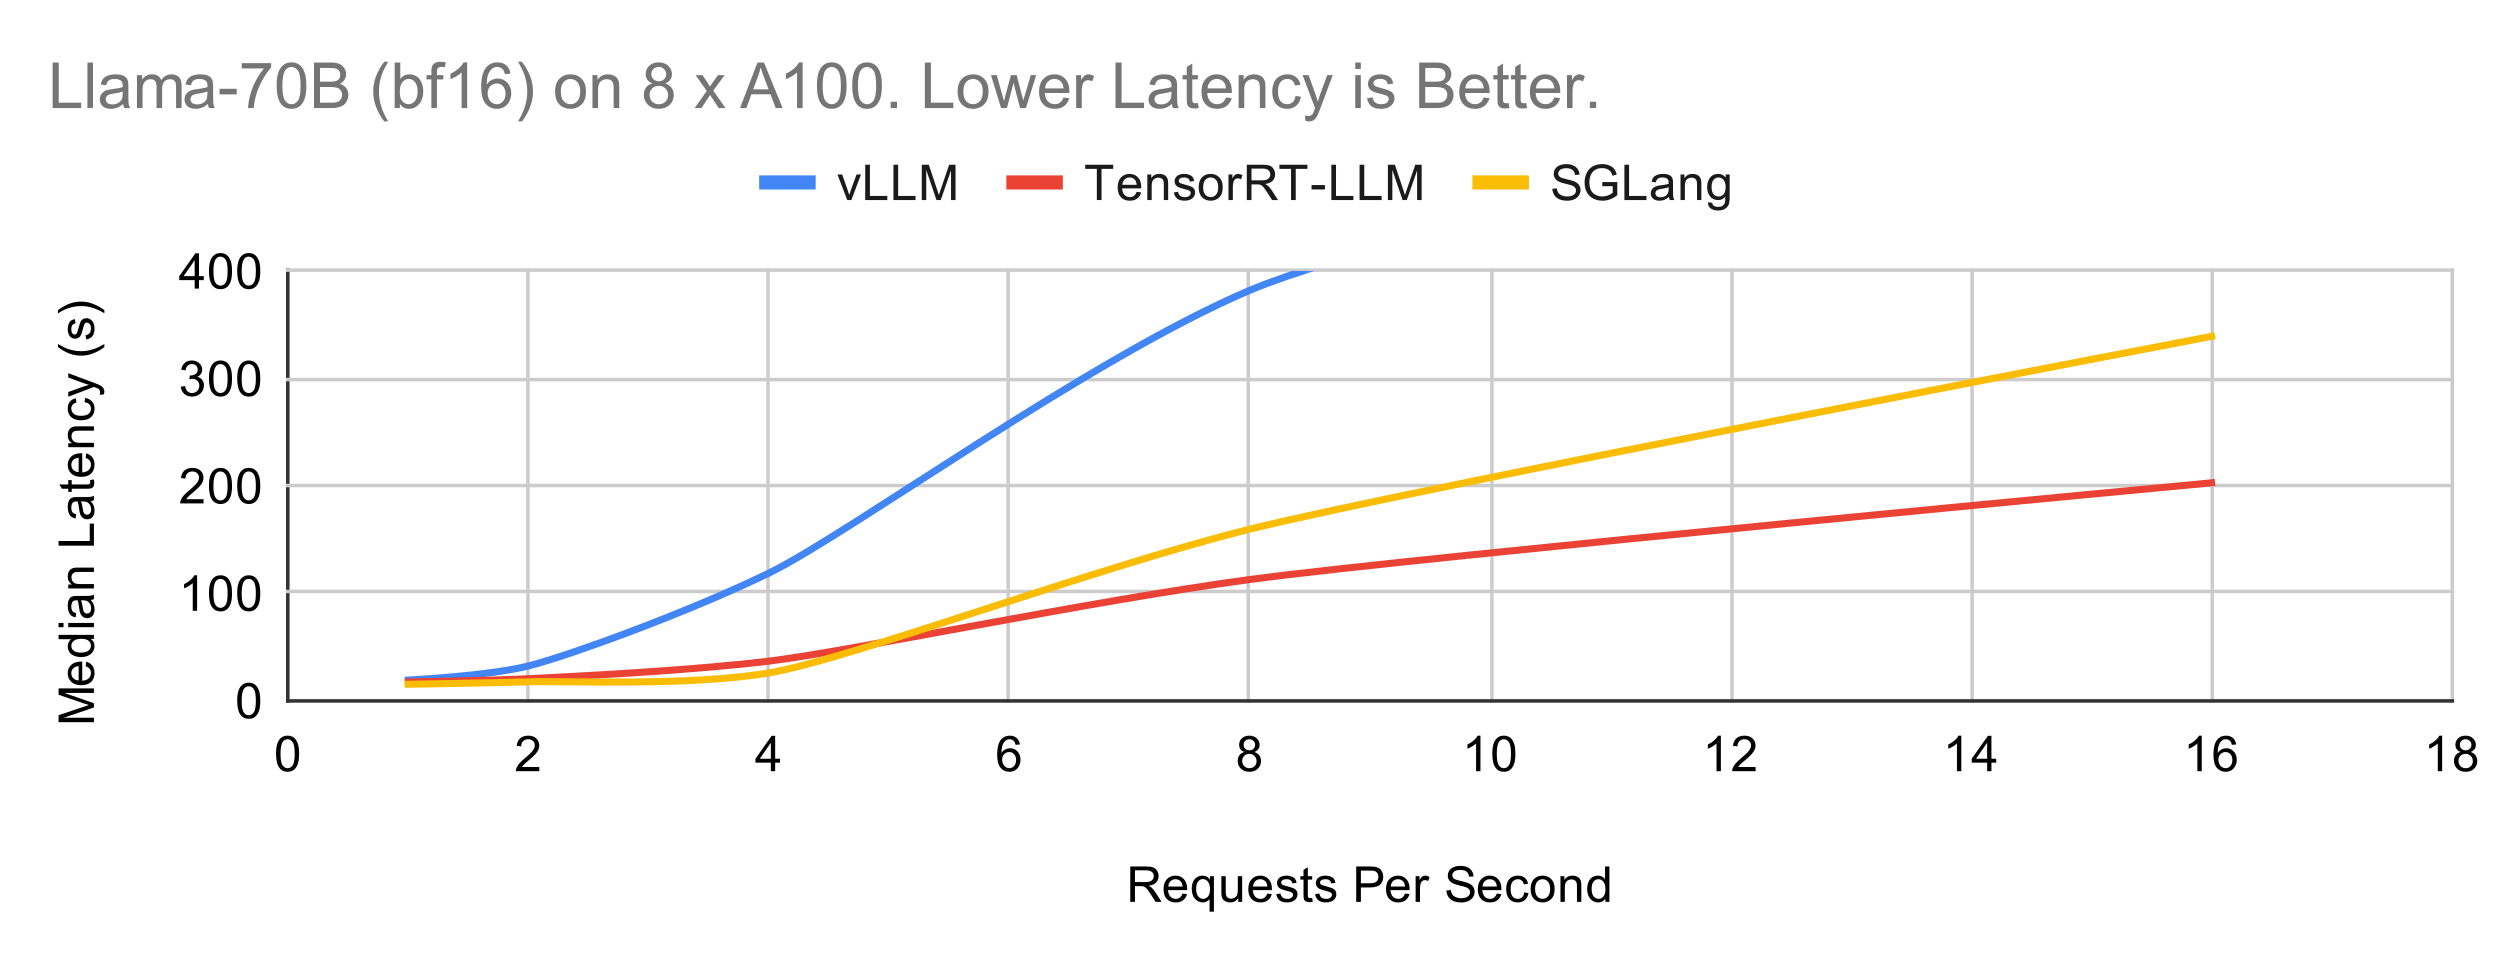<svg version="1.1" viewBox="0.0 0.0 708.0 272.0" fill="none" stroke="none" stroke-linecap="square" stroke-miterlimit="10" width="708" height="272" xmlns:xlink="http://www.w3.org/1999/xlink" xmlns="http://www.w3.org/2000/svg"><path fill="#ffffff" d="M0 0L708.0 0L708.0 272.0L0 272.0L0 0Z" fill-rule="nonzero"/><path stroke="#333333" stroke-width="1.0" stroke-linecap="butt" d="M81.5 76.5L81.5 198.5" fill-rule="nonzero"/><path stroke="#cccccc" stroke-width="1.0" stroke-linecap="butt" d="M149.5 76.5L149.5 198.5" fill-rule="nonzero"/><path stroke="#cccccc" stroke-width="1.0" stroke-linecap="butt" d="M217.5 76.5L217.5 198.5" fill-rule="nonzero"/><path stroke="#cccccc" stroke-width="1.0" stroke-linecap="butt" d="M285.5 76.5L285.5 198.5" fill-rule="nonzero"/><path stroke="#cccccc" stroke-width="1.0" stroke-linecap="butt" d="M353.5 76.5L353.5 198.5" fill-rule="nonzero"/><path stroke="#cccccc" stroke-width="1.0" stroke-linecap="butt" d="M422.5 76.5L422.5 198.5" fill-rule="nonzero"/><path stroke="#cccccc" stroke-width="1.0" stroke-linecap="butt" d="M490.5 76.5L490.5 198.5" fill-rule="nonzero"/><path stroke="#cccccc" stroke-width="1.0" stroke-linecap="butt" d="M558.5 76.5L558.5 198.5" fill-rule="nonzero"/><path stroke="#cccccc" stroke-width="1.0" stroke-linecap="butt" d="M626.5 76.5L626.5 198.5" fill-rule="nonzero"/><path stroke="#cccccc" stroke-width="1.0" stroke-linecap="butt" d="M694.5 76.5L694.5 198.5" fill-rule="nonzero"/><path stroke="#333333" stroke-width="1.0" stroke-linecap="butt" d="M81.5 198.5L694.5 198.5" fill-rule="nonzero"/><path stroke="#cccccc" stroke-width="1.0" stroke-linecap="butt" d="M81.5 167.5L694.5 167.5" fill-rule="nonzero"/><path stroke="#cccccc" stroke-width="1.0" stroke-linecap="butt" d="M81.5 137.5L694.5 137.5" fill-rule="nonzero"/><path stroke="#cccccc" stroke-width="1.0" stroke-linecap="butt" d="M81.5 107.5L694.5 107.5" fill-rule="nonzero"/><path stroke="#cccccc" stroke-width="1.0" stroke-linecap="butt" d="M81.5 76.5L694.5 76.5" fill-rule="nonzero"/><clipPath id="id_0"><path d="M81.6 76.733L694.4 76.733L694.4 198.4L81.6 198.4L81.6 76.733Z" clip-rule="nonzero"/></clipPath><path stroke="#4285f4" stroke-width="2.0" stroke-linecap="butt" clip-path="url(#id_0)" d="M115.644 192.596C115.644 192.596 138.341 191.45 149.689 188.59C161.037 185.729 195.081 173.339 217.778 162.281C240.474 151.224 308.563 101.455 353.956 82.209C399.348 62.962 626.311 11.398 626.311 11.398" fill-rule="nonzero"/><path stroke="#ea4335" stroke-width="2.0" stroke-linecap="butt" clip-path="url(#id_0)" d="M115.644 193.135C115.644 193.135 138.341 192.776 149.689 192.206C161.037 191.637 195.081 189.985 217.778 187.229C240.474 184.472 308.563 170.245 353.956 164.11C399.348 157.975 626.311 136.73 626.311 136.73" fill-rule="nonzero"/><path stroke="#fbbc04" stroke-width="2.0" stroke-linecap="butt" clip-path="url(#id_0)" d="M115.644 193.779C115.644 193.779 138.341 193.421 149.689 193.097C161.037 192.772 195.081 194.382 217.778 190.567C240.474 186.753 308.563 161.191 353.956 149.855C399.348 138.519 626.311 95.251 626.311 95.251" fill-rule="nonzero"/><path fill="#000000" fill-opacity="0.0" clip-path="url(#id_0)" d="M118.644 192.596C118.644 194.253 117.301 195.596 115.644 195.596C113.988 195.596 112.644 194.253 112.644 192.596C112.644 190.939 113.988 189.596 115.644 189.596C117.301 189.596 118.644 190.939 118.644 192.596Z" fill-rule="nonzero"/><path fill="#000000" fill-opacity="0.0" clip-path="url(#id_0)" d="M152.689 188.59C152.689 190.246 151.346 191.59 149.689 191.59C148.032 191.59 146.689 190.246 146.689 188.59C146.689 186.933 148.032 185.59 149.689 185.59C151.346 185.59 152.689 186.933 152.689 188.59Z" fill-rule="nonzero"/><path fill="#000000" fill-opacity="0.0" clip-path="url(#id_0)" d="M220.778 162.281C220.778 163.938 219.435 165.281 217.778 165.281C216.121 165.281 214.778 163.938 214.778 162.281C214.778 160.624 216.121 159.281 217.778 159.281C219.435 159.281 220.778 160.624 220.778 162.281Z" fill-rule="nonzero"/><path fill="#000000" fill-opacity="0.0" clip-path="url(#id_0)" d="M356.956 82.209C356.956 83.865 355.612 85.209 353.956 85.209C352.299 85.209 350.956 83.865 350.956 82.209C350.956 80.552 352.299 79.209 353.956 79.209C355.612 79.209 356.956 80.552 356.956 82.209Z" fill-rule="nonzero"/><path fill="#000000" fill-opacity="0.0" clip-path="url(#id_0)" d="M629.311 11.398C629.311 13.055 627.968 14.398 626.311 14.398C624.654 14.398 623.311 13.055 623.311 11.398C623.311 9.741 624.654 8.398 626.311 8.398C627.968 8.398 629.311 9.741 629.311 11.398Z" fill-rule="nonzero"/><path fill="#000000" fill-opacity="0.0" clip-path="url(#id_0)" d="M118.644 193.135C118.644 194.792 117.301 196.135 115.644 196.135C113.988 196.135 112.644 194.792 112.644 193.135C112.644 191.478 113.988 190.135 115.644 190.135C117.301 190.135 118.644 191.478 118.644 193.135Z" fill-rule="nonzero"/><path fill="#000000" fill-opacity="0.0" clip-path="url(#id_0)" d="M152.689 192.206C152.689 193.863 151.346 195.206 149.689 195.206C148.032 195.206 146.689 193.863 146.689 192.206C146.689 190.55 148.032 189.206 149.689 189.206C151.346 189.206 152.689 190.55 152.689 192.206Z" fill-rule="nonzero"/><path fill="#000000" fill-opacity="0.0" clip-path="url(#id_0)" d="M220.778 187.229C220.778 188.885 219.435 190.229 217.778 190.229C216.121 190.229 214.778 188.885 214.778 187.229C214.778 185.572 216.121 184.229 217.778 184.229C219.435 184.229 220.778 185.572 220.778 187.229Z" fill-rule="nonzero"/><path fill="#000000" fill-opacity="0.0" clip-path="url(#id_0)" d="M356.956 164.11C356.956 165.767 355.612 167.11 353.956 167.11C352.299 167.11 350.956 165.767 350.956 164.11C350.956 162.453 352.299 161.11 353.956 161.11C355.612 161.11 356.956 162.453 356.956 164.11Z" fill-rule="nonzero"/><path fill="#000000" fill-opacity="0.0" clip-path="url(#id_0)" d="M629.311 136.73C629.311 138.387 627.968 139.73 626.311 139.73C624.654 139.73 623.311 138.387 623.311 136.73C623.311 135.073 624.654 133.73 626.311 133.73C627.968 133.73 629.311 135.073 629.311 136.73Z" fill-rule="nonzero"/><path fill="#000000" fill-opacity="0.0" clip-path="url(#id_0)" d="M118.644 193.779C118.644 195.436 117.301 196.779 115.644 196.779C113.988 196.779 112.644 195.436 112.644 193.779C112.644 192.122 113.988 190.779 115.644 190.779C117.301 190.779 118.644 192.122 118.644 193.779Z" fill-rule="nonzero"/><path fill="#000000" fill-opacity="0.0" clip-path="url(#id_0)" d="M152.689 193.097C152.689 194.753 151.346 196.097 149.689 196.097C148.032 196.097 146.689 194.753 146.689 193.097C146.689 191.44 148.032 190.097 149.689 190.097C151.346 190.097 152.689 191.44 152.689 193.097Z" fill-rule="nonzero"/><path fill="#000000" fill-opacity="0.0" clip-path="url(#id_0)" d="M220.778 190.567C220.778 192.224 219.435 193.567 217.778 193.567C216.121 193.567 214.778 192.224 214.778 190.567C214.778 188.91 216.121 187.567 217.778 187.567C219.435 187.567 220.778 188.91 220.778 190.567Z" fill-rule="nonzero"/><path fill="#000000" fill-opacity="0.0" clip-path="url(#id_0)" d="M356.956 149.855C356.956 151.512 355.612 152.855 353.956 152.855C352.299 152.855 350.956 151.512 350.956 149.855C350.956 148.198 352.299 146.855 353.956 146.855C355.612 146.855 356.956 148.198 356.956 149.855Z" fill-rule="nonzero"/><path fill="#000000" fill-opacity="0.0" clip-path="url(#id_0)" d="M629.311 95.251C629.311 96.908 627.968 98.251 626.311 98.251C624.654 98.251 623.311 96.908 623.311 95.251C623.311 93.594 624.654 92.251 626.311 92.251C627.968 92.251 629.311 93.594 629.311 95.251Z" fill-rule="nonzero"/><path fill="#000000" d="M320.094 255.4L320.094 245.384L324.547 245.384Q325.891 245.384 326.578 245.65Q327.281 245.916 327.688 246.603Q328.109 247.291 328.109 248.119Q328.109 249.181 327.422 249.916Q326.734 250.634 325.297 250.838Q325.812 251.088 326.094 251.338Q326.672 251.869 327.188 252.666L328.938 255.4L327.266 255.4L325.938 253.322Q325.359 252.416 324.984 251.947Q324.609 251.463 324.312 251.275Q324.016 251.072 323.703 250.994Q323.484 250.947 322.969 250.947L321.422 250.947L321.422 255.4L320.094 255.4ZM321.422 249.806L324.281 249.806Q325.188 249.806 325.703 249.619Q326.219 249.431 326.484 249.025Q326.75 248.603 326.75 248.119Q326.75 247.4 326.234 246.947Q325.719 246.478 324.594 246.478L321.422 246.478L321.422 249.806ZM334.891 253.056L336.172 253.213Q335.859 254.338 335.047 254.963Q334.234 255.572 332.969 255.572Q331.375 255.572 330.438 254.588Q329.516 253.603 329.516 251.838Q329.516 249.994 330.453 248.994Q331.406 247.978 332.906 247.978Q334.359 247.978 335.281 248.978Q336.203 249.963 336.203 251.759Q336.203 251.869 336.203 252.088L330.781 252.088Q330.859 253.275 331.453 253.916Q332.062 254.556 332.984 254.556Q333.656 254.556 334.125 254.197Q334.609 253.838 334.891 253.056ZM330.859 251.072L334.906 251.072Q334.828 250.15 334.438 249.697Q333.859 248.994 332.922 248.994Q332.062 248.994 331.484 249.556Q330.922 250.119 330.859 251.072ZM342.547 258.181L342.547 254.634Q342.266 255.025 341.75 255.306Q341.234 255.572 340.656 255.572Q339.359 255.572 338.422 254.541Q337.5 253.494 337.5 251.697Q337.5 250.603 337.875 249.744Q338.25 248.869 338.969 248.431Q339.688 247.978 340.562 247.978Q341.906 247.978 342.672 249.103L342.672 248.134L343.781 248.134L343.781 258.181L342.547 258.181ZM338.75 251.744Q338.75 253.15 339.344 253.853Q339.938 254.556 340.75 254.556Q341.547 254.556 342.109 253.884Q342.672 253.213 342.672 251.853Q342.672 250.416 342.078 249.681Q341.484 248.947 340.672 248.947Q339.875 248.947 339.312 249.634Q338.75 250.306 338.75 251.744ZM350.688 255.4L350.688 254.338Q349.828 255.572 348.375 255.572Q347.734 255.572 347.172 255.322Q346.625 255.072 346.344 254.697Q346.078 254.322 345.969 253.791Q345.891 253.431 345.891 252.634L345.891 248.134L347.125 248.134L347.125 252.166Q347.125 253.134 347.203 253.463Q347.312 253.947 347.688 254.228Q348.062 254.509 348.625 254.509Q349.172 254.509 349.656 254.228Q350.141 253.931 350.344 253.447Q350.547 252.963 350.547 252.025L350.547 248.134L351.781 248.134L351.781 255.4L350.688 255.4ZM358.891 253.056L360.172 253.213Q359.859 254.338 359.047 254.963Q358.234 255.572 356.969 255.572Q355.375 255.572 354.438 254.588Q353.516 253.603 353.516 251.838Q353.516 249.994 354.453 248.994Q355.406 247.978 356.906 247.978Q358.359 247.978 359.281 248.978Q360.203 249.963 360.203 251.759Q360.203 251.869 360.203 252.088L354.781 252.088Q354.859 253.275 355.453 253.916Q356.062 254.556 356.984 254.556Q357.656 254.556 358.125 254.197Q358.609 253.838 358.891 253.056ZM354.859 251.072L358.906 251.072Q358.828 250.15 358.438 249.697Q357.859 248.994 356.922 248.994Q356.062 248.994 355.484 249.556Q354.922 250.119 354.859 251.072ZM361.438 253.228L362.641 253.041Q362.75 253.775 363.219 254.166Q363.688 254.556 364.531 254.556Q365.375 254.556 365.781 254.213Q366.203 253.869 366.203 253.4Q366.203 252.978 365.828 252.744Q365.578 252.572 364.578 252.322Q363.219 251.978 362.688 251.728Q362.172 251.478 361.906 251.041Q361.641 250.603 361.641 250.072Q361.641 249.588 361.859 249.181Q362.078 248.759 362.469 248.478Q362.75 248.275 363.234 248.134Q363.734 247.978 364.312 247.978Q365.156 247.978 365.797 248.228Q366.453 248.463 366.766 248.884Q367.078 249.306 367.188 250.009L365.984 250.181Q365.906 249.619 365.5 249.306Q365.109 248.994 364.391 248.994Q363.547 248.994 363.188 249.275Q362.828 249.541 362.828 249.931Q362.828 250.166 362.969 250.353Q363.125 250.556 363.453 250.681Q363.625 250.744 364.531 250.994Q365.844 251.353 366.359 251.572Q366.875 251.791 367.156 252.213Q367.453 252.634 367.453 253.259Q367.453 253.884 367.094 254.431Q366.75 254.963 366.062 255.275Q365.391 255.572 364.531 255.572Q363.125 255.572 362.375 254.978Q361.641 254.384 361.438 253.228ZM371.609 254.306L371.781 255.384Q371.266 255.494 370.859 255.494Q370.188 255.494 369.812 255.291Q369.453 255.072 369.297 254.728Q369.156 254.384 369.156 253.275L369.156 249.103L368.25 249.103L368.25 248.134L369.156 248.134L369.156 246.338L370.375 245.603L370.375 248.134L371.609 248.134L371.609 249.103L370.375 249.103L370.375 253.338Q370.375 253.869 370.438 254.025Q370.5 254.166 370.641 254.259Q370.797 254.353 371.062 254.353Q371.281 254.353 371.609 254.306ZM372.438 253.228L373.641 253.041Q373.75 253.775 374.219 254.166Q374.688 254.556 375.531 254.556Q376.375 254.556 376.781 254.213Q377.203 253.869 377.203 253.4Q377.203 252.978 376.828 252.744Q376.578 252.572 375.578 252.322Q374.219 251.978 373.688 251.728Q373.172 251.478 372.906 251.041Q372.641 250.603 372.641 250.072Q372.641 249.588 372.859 249.181Q373.078 248.759 373.469 248.478Q373.75 248.275 374.234 248.134Q374.734 247.978 375.312 247.978Q376.156 247.978 376.797 248.228Q377.453 248.463 377.766 248.884Q378.078 249.306 378.188 250.009L376.984 250.181Q376.906 249.619 376.5 249.306Q376.109 248.994 375.391 248.994Q374.547 248.994 374.188 249.275Q373.828 249.541 373.828 249.931Q373.828 250.166 373.969 250.353Q374.125 250.556 374.453 250.681Q374.625 250.744 375.531 250.994Q376.844 251.353 377.359 251.572Q377.875 251.791 378.156 252.213Q378.453 252.634 378.453 253.259Q378.453 253.884 378.094 254.431Q377.75 254.963 377.062 255.275Q376.391 255.572 375.531 255.572Q374.125 255.572 373.375 254.978Q372.641 254.384 372.438 253.228ZM384.078 255.4L384.078 245.384L387.859 245.384Q388.859 245.384 389.391 245.478Q390.125 245.603 390.625 245.947Q391.125 246.291 391.422 246.916Q391.734 247.525 391.734 248.275Q391.734 249.556 390.922 250.447Q390.109 251.322 387.984 251.322L385.406 251.322L385.406 255.4L384.078 255.4ZM385.406 250.15L388.0 250.15Q389.281 250.15 389.812 249.666Q390.359 249.181 390.359 248.322Q390.359 247.681 390.047 247.244Q389.734 246.791 389.203 246.65Q388.875 246.556 387.969 246.556L385.406 246.556L385.406 250.15ZM397.891 253.056L399.172 253.213Q398.859 254.338 398.047 254.963Q397.234 255.572 395.969 255.572Q394.375 255.572 393.438 254.588Q392.516 253.603 392.516 251.838Q392.516 249.994 393.453 248.994Q394.406 247.978 395.906 247.978Q397.359 247.978 398.281 248.978Q399.203 249.963 399.203 251.759Q399.203 251.869 399.203 252.088L393.781 252.088Q393.859 253.275 394.453 253.916Q395.062 254.556 395.984 254.556Q396.656 254.556 397.125 254.197Q397.609 253.838 397.891 253.056ZM393.859 251.072L397.906 251.072Q397.828 250.15 397.438 249.697Q396.859 248.994 395.922 248.994Q395.062 248.994 394.484 249.556Q393.922 250.119 393.859 251.072ZM400.906 255.4L400.906 248.134L402.016 248.134L402.016 249.244Q402.438 248.463 402.797 248.228Q403.156 247.978 403.594 247.978Q404.219 247.978 404.859 248.369L404.438 249.509Q403.984 249.244 403.531 249.244Q403.125 249.244 402.797 249.494Q402.484 249.728 402.344 250.166Q402.141 250.822 402.141 251.603L402.141 255.4L400.906 255.4ZM409.625 252.181L410.875 252.072Q410.969 252.822 411.297 253.306Q411.625 253.791 412.297 254.088Q412.984 254.384 413.844 254.384Q414.594 254.384 415.172 254.166Q415.766 253.931 416.047 253.541Q416.328 253.15 416.328 252.681Q416.328 252.213 416.047 251.869Q415.781 251.509 415.156 251.259Q414.75 251.103 413.359 250.775Q411.984 250.447 411.438 250.15Q410.719 249.775 410.359 249.228Q410.016 248.666 410.016 247.963Q410.016 247.213 410.438 246.556Q410.875 245.884 411.703 245.556Q412.531 245.213 413.547 245.213Q414.656 245.213 415.5 245.572Q416.359 245.931 416.812 246.634Q417.266 247.322 417.312 248.197L416.031 248.291Q415.938 247.353 415.344 246.869Q414.75 246.369 413.594 246.369Q412.391 246.369 411.844 246.822Q411.297 247.259 411.297 247.884Q411.297 248.416 411.688 248.775Q412.062 249.119 413.672 249.494Q415.297 249.853 415.891 250.119Q416.766 250.525 417.188 251.15Q417.609 251.759 417.609 252.572Q417.609 253.369 417.141 254.088Q416.688 254.791 415.828 255.181Q414.969 255.572 413.906 255.572Q412.547 255.572 411.625 255.181Q410.703 254.775 410.172 253.978Q409.656 253.181 409.625 252.181ZM423.891 253.056L425.172 253.213Q424.859 254.338 424.047 254.963Q423.234 255.572 421.969 255.572Q420.375 255.572 419.438 254.588Q418.516 253.603 418.516 251.838Q418.516 249.994 419.453 248.994Q420.406 247.978 421.906 247.978Q423.359 247.978 424.281 248.978Q425.203 249.963 425.203 251.759Q425.203 251.869 425.203 252.088L419.781 252.088Q419.859 253.275 420.453 253.916Q421.062 254.556 421.984 254.556Q422.656 254.556 423.125 254.197Q423.609 253.838 423.891 253.056ZM419.859 251.072L423.906 251.072Q423.828 250.15 423.438 249.697Q422.859 248.994 421.922 248.994Q421.062 248.994 420.484 249.556Q419.922 250.119 419.859 251.072ZM431.656 252.744L432.875 252.9Q432.672 254.15 431.844 254.869Q431.031 255.572 429.844 255.572Q428.359 255.572 427.453 254.603Q426.547 253.619 426.547 251.791Q426.547 250.619 426.938 249.744Q427.328 248.853 428.125 248.416Q428.922 247.978 429.859 247.978Q431.031 247.978 431.781 248.572Q432.547 249.166 432.75 250.275L431.562 250.463Q431.391 249.728 430.953 249.369Q430.516 248.994 429.906 248.994Q428.969 248.994 428.391 249.666Q427.812 250.322 427.812 251.759Q427.812 253.228 428.375 253.9Q428.938 254.556 429.828 254.556Q430.562 254.556 431.047 254.119Q431.531 253.666 431.656 252.744ZM433.469 251.775Q433.469 249.759 434.594 248.775Q435.516 247.978 436.875 247.978Q438.359 247.978 439.312 248.963Q440.266 249.931 440.266 251.666Q440.266 253.072 439.844 253.884Q439.422 254.681 438.609 255.134Q437.812 255.572 436.875 255.572Q435.344 255.572 434.406 254.588Q433.469 253.603 433.469 251.775ZM434.734 251.775Q434.734 253.166 435.344 253.869Q435.953 254.556 436.875 254.556Q437.781 254.556 438.391 253.853Q439.0 253.15 439.0 251.728Q439.0 250.384 438.391 249.697Q437.781 248.994 436.875 248.994Q435.953 248.994 435.344 249.681Q434.734 250.369 434.734 251.775ZM441.922 255.4L441.922 248.134L443.031 248.134L443.031 249.166Q443.828 247.978 445.344 247.978Q446.0 247.978 446.547 248.213Q447.094 248.447 447.359 248.838Q447.641 249.213 447.75 249.744Q447.828 250.088 447.828 250.931L447.828 255.4L446.594 255.4L446.594 250.978Q446.594 250.228 446.453 249.869Q446.312 249.494 445.938 249.275Q445.578 249.041 445.078 249.041Q444.297 249.041 443.719 249.541Q443.156 250.041 443.156 251.431L443.156 255.4L441.922 255.4ZM454.641 255.4L454.641 254.478Q453.938 255.572 452.609 255.572Q451.734 255.572 451.0 255.088Q450.281 254.603 449.875 253.744Q449.484 252.884 449.484 251.775Q449.484 250.697 449.844 249.806Q450.203 248.916 450.922 248.447Q451.656 247.978 452.547 247.978Q453.203 247.978 453.719 248.259Q454.234 248.525 454.547 248.978L454.547 245.384L455.781 245.384L455.781 255.4L454.641 255.4ZM450.75 251.775Q450.75 253.166 451.328 253.869Q451.922 254.556 452.719 254.556Q453.531 254.556 454.094 253.9Q454.656 253.228 454.656 251.884Q454.656 250.384 454.078 249.697Q453.5 248.994 452.672 248.994Q451.844 248.994 451.297 249.666Q450.75 250.338 450.75 251.775Z" fill-rule="nonzero"/><path fill="#000000" d="M26.6 204.52L16.584 204.52L16.584 202.535L23.678 200.16Q24.662 199.832 25.162 199.676Q24.616 199.504 23.553 199.145L16.584 196.754L16.584 194.957L26.6 194.957L26.6 196.239L18.209 196.239L26.6 199.16L26.6 200.348L18.069 203.254L26.6 203.254L26.6 204.52ZM24.256 188.676L24.412 187.395Q25.537 187.707 26.162 188.52Q26.772 189.332 26.772 190.598Q26.772 192.192 25.787 193.129Q24.803 194.051 23.037 194.051Q21.194 194.051 20.194 193.114Q19.178 192.16 19.178 190.66Q19.178 189.207 20.178 188.285Q21.162 187.364 22.959 187.364Q23.069 187.364 23.287 187.364L23.287 192.785Q24.475 192.707 25.116 192.114Q25.756 191.504 25.756 190.582Q25.756 189.91 25.397 189.442Q25.037 188.957 24.256 188.676ZM22.272 192.707L22.272 188.66Q21.35 188.739 20.897 189.129Q20.194 189.707 20.194 190.645Q20.194 191.504 20.756 192.082Q21.319 192.645 22.272 192.707ZM26.6 180.926L25.678 180.926Q26.772 181.629 26.772 182.957Q26.772 183.832 26.287 184.567Q25.803 185.285 24.944 185.692Q24.084 186.082 22.975 186.082Q21.897 186.082 21.006 185.723Q20.116 185.364 19.647 184.645Q19.178 183.91 19.178 183.02Q19.178 182.364 19.459 181.848Q19.725 181.332 20.178 181.02L16.584 181.02L16.584 179.785L26.6 179.785L26.6 180.926ZM22.975 184.817Q24.366 184.817 25.069 184.239Q25.756 183.645 25.756 182.848Q25.756 182.035 25.1 181.473Q24.428 180.91 23.084 180.91Q21.584 180.91 20.897 181.489Q20.194 182.067 20.194 182.895Q20.194 183.723 20.866 184.27Q21.537 184.817 22.975 184.817ZM17.991 177.629L16.584 177.629L16.584 176.41L17.991 176.41L17.991 177.629ZM26.6 177.629L19.334 177.629L19.334 176.41L26.6 176.41L26.6 177.629ZM25.709 169.91Q26.287 170.582 26.537 171.223Q26.772 171.848 26.772 172.582Q26.772 173.77 26.194 174.426Q25.6 175.067 24.678 175.067Q24.147 175.067 23.709 174.832Q23.272 174.582 23.006 174.192Q22.741 173.785 22.6 173.301Q22.506 172.942 22.412 172.207Q22.241 170.707 21.991 170.004Q21.741 170.004 21.678 170.004Q20.912 170.004 20.616 170.348Q20.194 170.817 20.194 171.754Q20.194 172.614 20.506 173.035Q20.803 173.442 21.569 173.645L21.412 174.848Q20.631 174.692 20.162 174.317Q19.694 173.926 19.444 173.223Q19.178 172.504 19.178 171.567Q19.178 170.645 19.397 170.067Q19.616 169.489 19.944 169.223Q20.272 168.942 20.787 168.832Q21.1 168.77 21.912 168.77L23.553 168.77Q25.272 168.77 25.725 168.692Q26.178 168.614 26.6 168.379L26.6 169.66Q26.209 169.848 25.709 169.91ZM22.959 170.004Q23.225 170.676 23.428 172.02Q23.537 172.77 23.678 173.098Q23.803 173.41 24.069 173.582Q24.334 173.754 24.647 173.754Q25.147 173.754 25.475 173.379Q25.803 173.004 25.803 172.285Q25.803 171.567 25.491 171.02Q25.178 170.473 24.631 170.207Q24.225 170.004 23.412 170.004L22.959 170.004ZM26.6 166.645L19.334 166.645L19.334 165.535L20.366 165.535Q19.178 164.739 19.178 163.223Q19.178 162.567 19.412 162.02Q19.647 161.473 20.037 161.207Q20.412 160.926 20.944 160.817Q21.287 160.739 22.131 160.739L26.6 160.739L26.6 161.973L22.178 161.973Q21.428 161.973 21.069 162.114Q20.694 162.254 20.475 162.629Q20.241 162.989 20.241 163.489Q20.241 164.27 20.741 164.848Q21.241 165.41 22.631 165.41L26.6 165.41L26.6 166.645ZM26.6 154.535L16.584 154.535L16.584 153.207L25.412 153.207L25.412 148.285L26.6 148.285L26.6 154.535ZM25.709 141.91Q26.287 142.582 26.537 143.223Q26.772 143.848 26.772 144.582Q26.772 145.77 26.194 146.426Q25.6 147.067 24.678 147.067Q24.147 147.067 23.709 146.832Q23.272 146.582 23.006 146.192Q22.741 145.785 22.6 145.301Q22.506 144.942 22.412 144.207Q22.241 142.707 21.991 142.004Q21.741 142.004 21.678 142.004Q20.912 142.004 20.616 142.348Q20.194 142.817 20.194 143.754Q20.194 144.614 20.506 145.035Q20.803 145.442 21.569 145.645L21.412 146.848Q20.631 146.692 20.162 146.317Q19.694 145.926 19.444 145.223Q19.178 144.504 19.178 143.567Q19.178 142.645 19.397 142.067Q19.616 141.489 19.944 141.223Q20.272 140.942 20.787 140.832Q21.1 140.77 21.912 140.77L23.553 140.77Q25.272 140.77 25.725 140.692Q26.178 140.614 26.6 140.379L26.6 141.66Q26.209 141.848 25.709 141.91ZM22.959 142.004Q23.225 142.676 23.428 144.02Q23.537 144.77 23.678 145.098Q23.803 145.41 24.069 145.582Q24.334 145.754 24.647 145.754Q25.147 145.754 25.475 145.379Q25.803 145.004 25.803 144.285Q25.803 143.567 25.491 143.02Q25.178 142.473 24.631 142.207Q24.225 142.004 23.412 142.004L22.959 142.004ZM25.506 135.957L26.584 135.785Q26.694 136.301 26.694 136.707Q26.694 137.379 26.491 137.754Q26.272 138.114 25.928 138.27Q25.584 138.41 24.475 138.41L20.303 138.41L20.303 139.317L19.334 139.317L19.334 138.41L17.537 138.41L16.803 137.192L19.334 137.192L19.334 135.957L20.303 135.957L20.303 137.192L24.537 137.192Q25.069 137.192 25.225 137.129Q25.366 137.067 25.459 136.926Q25.553 136.77 25.553 136.504Q25.553 136.285 25.506 135.957ZM24.256 129.676L24.412 128.395Q25.537 128.707 26.162 129.52Q26.772 130.332 26.772 131.598Q26.772 133.192 25.787 134.129Q24.803 135.051 23.037 135.051Q21.194 135.051 20.194 134.114Q19.178 133.16 19.178 131.66Q19.178 130.207 20.178 129.285Q21.162 128.364 22.959 128.364Q23.069 128.364 23.287 128.364L23.287 133.785Q24.475 133.707 25.116 133.114Q25.756 132.504 25.756 131.582Q25.756 130.91 25.397 130.442Q25.037 129.957 24.256 129.676ZM22.272 133.707L22.272 129.66Q21.35 129.739 20.897 130.129Q20.194 130.707 20.194 131.645Q20.194 132.504 20.756 133.082Q21.319 133.645 22.272 133.707ZM26.6 126.645L19.334 126.645L19.334 125.535L20.366 125.535Q19.178 124.739 19.178 123.223Q19.178 122.567 19.412 122.02Q19.647 121.473 20.037 121.207Q20.412 120.926 20.944 120.817Q21.287 120.739 22.131 120.739L26.6 120.739L26.6 121.973L22.178 121.973Q21.428 121.973 21.069 122.114Q20.694 122.254 20.475 122.629Q20.241 122.989 20.241 123.489Q20.241 124.27 20.741 124.848Q21.241 125.41 22.631 125.41L26.6 125.41L26.6 126.645ZM23.944 113.91L24.1 112.692Q25.35 112.895 26.069 113.723Q26.772 114.535 26.772 115.723Q26.772 117.207 25.803 118.114Q24.819 119.02 22.991 119.02Q21.819 119.02 20.944 118.629Q20.053 118.239 19.616 117.442Q19.178 116.645 19.178 115.707Q19.178 114.535 19.772 113.785Q20.366 113.02 21.475 112.817L21.662 114.004Q20.928 114.176 20.569 114.614Q20.194 115.051 20.194 115.66Q20.194 116.598 20.866 117.176Q21.522 117.754 22.959 117.754Q24.428 117.754 25.1 117.192Q25.756 116.629 25.756 115.739Q25.756 115.004 25.319 114.52Q24.866 114.035 23.944 113.91ZM29.397 111.692L28.241 111.832Q28.35 111.426 28.35 111.129Q28.35 110.723 28.209 110.473Q28.084 110.223 27.834 110.067Q27.647 109.957 26.912 109.692Q26.819 109.66 26.616 109.582L19.334 112.348L19.334 111.02L23.537 109.504Q24.35 109.207 25.225 108.973Q24.381 108.77 23.569 108.473L19.334 106.926L19.334 105.692L26.725 108.457Q27.912 108.895 28.366 109.145Q28.975 109.473 29.256 109.895Q29.553 110.317 29.553 110.91Q29.553 111.254 29.397 111.692ZM29.553 98.285Q28.256 99.317 26.537 100.02Q24.819 100.723 22.975 100.723Q21.35 100.723 19.85 100.192Q18.116 99.582 16.412 98.285L16.412 97.41Q17.834 98.239 18.444 98.504Q19.381 98.926 20.412 99.16Q21.678 99.457 22.975 99.457Q26.272 99.457 29.553 97.41L29.553 98.285ZM24.428 96.129L24.241 94.926Q24.975 94.817 25.366 94.348Q25.756 93.879 25.756 93.035Q25.756 92.192 25.412 91.785Q25.069 91.364 24.6 91.364Q24.178 91.364 23.944 91.739Q23.772 91.989 23.522 92.989Q23.178 94.348 22.928 94.879Q22.678 95.395 22.241 95.66Q21.803 95.926 21.272 95.926Q20.787 95.926 20.381 95.707Q19.959 95.489 19.678 95.098Q19.475 94.817 19.334 94.332Q19.178 93.832 19.178 93.254Q19.178 92.41 19.428 91.77Q19.662 91.114 20.084 90.801Q20.506 90.489 21.209 90.379L21.381 91.582Q20.819 91.66 20.506 92.067Q20.194 92.457 20.194 93.176Q20.194 94.02 20.475 94.379Q20.741 94.739 21.131 94.739Q21.366 94.739 21.553 94.598Q21.756 94.442 21.881 94.114Q21.944 93.942 22.194 93.035Q22.553 91.723 22.772 91.207Q22.991 90.692 23.412 90.41Q23.834 90.114 24.459 90.114Q25.084 90.114 25.631 90.473Q26.162 90.817 26.475 91.504Q26.772 92.176 26.772 93.035Q26.772 94.442 26.178 95.192Q25.584 95.926 24.428 96.129ZM29.553 87.832L29.553 88.723Q26.272 86.676 22.975 86.676Q21.694 86.676 20.428 86.973Q19.397 87.207 18.459 87.614Q17.85 87.879 16.412 88.723L16.412 87.832Q18.116 86.551 19.85 85.942Q21.35 85.41 22.975 85.41Q24.819 85.41 26.537 86.129Q28.256 86.832 29.553 87.832Z" fill-rule="nonzero"/><path fill="#000000" d="M67.178 198.463Q67.178 196.681 67.537 195.603Q67.912 194.509 68.631 193.931Q69.35 193.338 70.444 193.338Q71.256 193.338 71.866 193.666Q72.475 193.994 72.866 194.603Q73.272 195.213 73.491 196.088Q73.709 196.963 73.709 198.463Q73.709 200.228 73.35 201.306Q72.991 202.384 72.272 202.978Q71.553 203.572 70.444 203.572Q69.006 203.572 68.178 202.525Q67.178 201.275 67.178 198.463ZM68.444 198.463Q68.444 200.931 69.022 201.744Q69.6 202.556 70.444 202.556Q71.303 202.556 71.881 201.744Q72.459 200.916 72.459 198.463Q72.459 195.978 71.881 195.166Q71.303 194.353 70.428 194.353Q69.584 194.353 69.084 195.072Q68.444 195.994 68.444 198.463Z" fill-rule="nonzero"/><path fill="#000000" d="M55.819 172.983L54.584 172.983L54.584 165.14Q54.147 165.561 53.413 165.999Q52.694 166.421 52.131 166.624L52.131 165.436Q53.163 164.952 53.928 164.265Q54.709 163.577 55.022 162.921L55.819 162.921L55.819 172.983ZM59.178 168.046Q59.178 166.265 59.538 165.186Q59.913 164.093 60.631 163.515Q61.35 162.921 62.444 162.921Q63.256 162.921 63.866 163.249Q64.475 163.577 64.866 164.186Q65.272 164.796 65.491 165.671Q65.709 166.546 65.709 168.046Q65.709 169.811 65.35 170.89Q64.991 171.968 64.272 172.561Q63.553 173.155 62.444 173.155Q61.006 173.155 60.178 172.108Q59.178 170.858 59.178 168.046ZM60.444 168.046Q60.444 170.515 61.022 171.327Q61.6 172.14 62.444 172.14Q63.303 172.14 63.881 171.327Q64.459 170.499 64.459 168.046Q64.459 165.561 63.881 164.749Q63.303 163.936 62.428 163.936Q61.584 163.936 61.084 164.655Q60.444 165.577 60.444 168.046ZM67.178 168.046Q67.178 166.265 67.537 165.186Q67.912 164.093 68.631 163.515Q69.35 162.921 70.444 162.921Q71.256 162.921 71.866 163.249Q72.475 163.577 72.866 164.186Q73.272 164.796 73.491 165.671Q73.709 166.546 73.709 168.046Q73.709 169.811 73.35 170.89Q72.991 171.968 72.272 172.561Q71.553 173.155 70.444 173.155Q69.006 173.155 68.178 172.108Q67.178 170.858 67.178 168.046ZM68.444 168.046Q68.444 170.515 69.022 171.327Q69.6 172.14 70.444 172.14Q71.303 172.14 71.881 171.327Q72.459 170.499 72.459 168.046Q72.459 165.561 71.881 164.749Q71.303 163.936 70.428 163.936Q69.584 163.936 69.084 164.655Q68.444 165.577 68.444 168.046Z" fill-rule="nonzero"/><path fill="#000000" d="M57.647 141.379L57.647 142.567L51.022 142.567Q51.006 142.129 51.163 141.707Q51.428 141.035 51.975 140.379Q52.538 139.723 53.584 138.864Q55.225 137.52 55.788 136.739Q56.366 135.957 56.366 135.254Q56.366 134.52 55.834 134.02Q55.319 133.52 54.491 133.52Q53.6 133.52 53.053 134.051Q52.522 134.582 52.522 135.535L51.256 135.395Q51.381 133.989 52.225 133.254Q53.084 132.504 54.506 132.504Q55.959 132.504 56.788 133.301Q57.631 134.098 57.631 135.285Q57.631 135.895 57.381 136.473Q57.147 137.051 56.569 137.692Q56.006 138.332 54.678 139.457Q53.569 140.379 53.256 140.723Q52.944 141.051 52.741 141.379L57.647 141.379ZM59.178 137.629Q59.178 135.848 59.538 134.77Q59.913 133.676 60.631 133.098Q61.35 132.504 62.444 132.504Q63.256 132.504 63.866 132.832Q64.475 133.16 64.866 133.77Q65.272 134.379 65.491 135.254Q65.709 136.129 65.709 137.629Q65.709 139.395 65.35 140.473Q64.991 141.551 64.272 142.145Q63.553 142.739 62.444 142.739Q61.006 142.739 60.178 141.692Q59.178 140.442 59.178 137.629ZM60.444 137.629Q60.444 140.098 61.022 140.91Q61.6 141.723 62.444 141.723Q63.303 141.723 63.881 140.91Q64.459 140.082 64.459 137.629Q64.459 135.145 63.881 134.332Q63.303 133.52 62.428 133.52Q61.584 133.52 61.084 134.239Q60.444 135.16 60.444 137.629ZM67.178 137.629Q67.178 135.848 67.537 134.77Q67.912 133.676 68.631 133.098Q69.35 132.504 70.444 132.504Q71.256 132.504 71.866 132.832Q72.475 133.16 72.866 133.77Q73.272 134.379 73.491 135.254Q73.709 136.129 73.709 137.629Q73.709 139.395 73.35 140.473Q72.991 141.551 72.272 142.145Q71.553 142.739 70.444 142.739Q69.006 142.739 68.178 141.692Q67.178 140.442 67.178 137.629ZM68.444 137.629Q68.444 140.098 69.022 140.91Q69.6 141.723 70.444 141.723Q71.303 141.723 71.881 140.91Q72.459 140.082 72.459 137.629Q72.459 135.145 71.881 134.332Q71.303 133.52 70.428 133.52Q69.584 133.52 69.084 134.239Q68.444 135.16 68.444 137.629Z" fill-rule="nonzero"/><path fill="#000000" d="M51.194 109.509L52.413 109.338Q52.631 110.384 53.131 110.853Q53.647 111.306 54.381 111.306Q55.256 111.306 55.85 110.713Q56.444 110.103 56.444 109.213Q56.444 108.369 55.881 107.822Q55.334 107.275 54.491 107.275Q54.131 107.275 53.616 107.4L53.756 106.322Q53.881 106.338 53.944 106.338Q54.741 106.338 55.366 105.931Q55.991 105.525 55.991 104.666Q55.991 103.994 55.538 103.556Q55.084 103.103 54.35 103.103Q53.631 103.103 53.147 103.556Q52.678 103.994 52.538 104.9L51.319 104.681Q51.538 103.447 52.334 102.775Q53.131 102.088 54.319 102.088Q55.147 102.088 55.834 102.447Q56.522 102.791 56.881 103.4Q57.256 104.009 57.256 104.697Q57.256 105.338 56.913 105.869Q56.569 106.4 55.881 106.728Q56.772 106.931 57.256 107.572Q57.756 108.213 57.756 109.197Q57.756 110.509 56.788 111.416Q55.834 112.322 54.381 112.322Q53.053 112.322 52.178 111.541Q51.319 110.759 51.194 109.509ZM59.178 107.213Q59.178 105.431 59.538 104.353Q59.913 103.259 60.631 102.681Q61.35 102.088 62.444 102.088Q63.256 102.088 63.866 102.416Q64.475 102.744 64.866 103.353Q65.272 103.963 65.491 104.838Q65.709 105.713 65.709 107.213Q65.709 108.978 65.35 110.056Q64.991 111.134 64.272 111.728Q63.553 112.322 62.444 112.322Q61.006 112.322 60.178 111.275Q59.178 110.025 59.178 107.213ZM60.444 107.213Q60.444 109.681 61.022 110.494Q61.6 111.306 62.444 111.306Q63.303 111.306 63.881 110.494Q64.459 109.666 64.459 107.213Q64.459 104.728 63.881 103.916Q63.303 103.103 62.428 103.103Q61.584 103.103 61.084 103.822Q60.444 104.744 60.444 107.213ZM67.178 107.213Q67.178 105.431 67.537 104.353Q67.912 103.259 68.631 102.681Q69.35 102.088 70.444 102.088Q71.256 102.088 71.866 102.416Q72.475 102.744 72.866 103.353Q73.272 103.963 73.491 104.838Q73.709 105.713 73.709 107.213Q73.709 108.978 73.35 110.056Q72.991 111.134 72.272 111.728Q71.553 112.322 70.444 112.322Q69.006 112.322 68.178 111.275Q67.178 110.025 67.178 107.213ZM68.444 107.213Q68.444 109.681 69.022 110.494Q69.6 111.306 70.444 111.306Q71.303 111.306 71.881 110.494Q72.459 109.666 72.459 107.213Q72.459 104.728 71.881 103.916Q71.303 103.103 70.428 103.103Q69.584 103.103 69.084 103.822Q68.444 104.744 68.444 107.213Z" fill-rule="nonzero"/><path fill="#000000" d="M55.131 81.733L55.131 79.327L50.772 79.327L50.772 78.202L55.35 71.718L56.35 71.718L56.35 78.202L57.709 78.202L57.709 79.327L56.35 79.327L56.35 81.733L55.131 81.733ZM55.131 78.202L55.131 73.686L51.991 78.202L55.131 78.202ZM59.178 76.796Q59.178 75.015 59.538 73.936Q59.913 72.843 60.631 72.265Q61.35 71.671 62.444 71.671Q63.256 71.671 63.866 71.999Q64.475 72.327 64.866 72.936Q65.272 73.546 65.491 74.421Q65.709 75.296 65.709 76.796Q65.709 78.561 65.35 79.64Q64.991 80.718 64.272 81.311Q63.553 81.905 62.444 81.905Q61.006 81.905 60.178 80.858Q59.178 79.608 59.178 76.796ZM60.444 76.796Q60.444 79.265 61.022 80.077Q61.6 80.89 62.444 80.89Q63.303 80.89 63.881 80.077Q64.459 79.249 64.459 76.796Q64.459 74.311 63.881 73.499Q63.303 72.686 62.428 72.686Q61.584 72.686 61.084 73.405Q60.444 74.327 60.444 76.796ZM67.178 76.796Q67.178 75.015 67.537 73.936Q67.912 72.843 68.631 72.265Q69.35 71.671 70.444 71.671Q71.256 71.671 71.866 71.999Q72.475 72.327 72.866 72.936Q73.272 73.546 73.491 74.421Q73.709 75.296 73.709 76.796Q73.709 78.561 73.35 79.64Q72.991 80.718 72.272 81.311Q71.553 81.905 70.444 81.905Q69.006 81.905 68.178 80.858Q67.178 79.608 67.178 76.796ZM68.444 76.796Q68.444 79.265 69.022 80.077Q69.6 80.89 70.444 80.89Q71.303 80.89 71.881 80.077Q72.459 79.249 72.459 76.796Q72.459 74.311 71.881 73.499Q71.303 72.686 70.428 72.686Q69.584 72.686 69.084 73.405Q68.444 74.327 68.444 76.796Z" fill-rule="nonzero"/><path fill="#000000" d="M78.178 213.463Q78.178 211.681 78.537 210.603Q78.912 209.509 79.631 208.931Q80.35 208.338 81.444 208.338Q82.256 208.338 82.866 208.666Q83.475 208.994 83.866 209.603Q84.272 210.213 84.491 211.088Q84.709 211.963 84.709 213.463Q84.709 215.228 84.35 216.306Q83.991 217.384 83.272 217.978Q82.553 218.572 81.444 218.572Q80.006 218.572 79.178 217.525Q78.178 216.275 78.178 213.463ZM79.444 213.463Q79.444 215.931 80.022 216.744Q80.6 217.556 81.444 217.556Q82.303 217.556 82.881 216.744Q83.459 215.916 83.459 213.463Q83.459 210.978 82.881 210.166Q82.303 209.353 81.428 209.353Q80.584 209.353 80.084 210.072Q79.444 210.994 79.444 213.463Z" fill-rule="nonzero"/><path fill="#000000" d="M152.736 217.213L152.736 218.4L146.111 218.4Q146.095 217.963 146.251 217.541Q146.517 216.869 147.064 216.213Q147.626 215.556 148.673 214.697Q150.314 213.353 150.876 212.572Q151.455 211.791 151.455 211.088Q151.455 210.353 150.923 209.853Q150.408 209.353 149.58 209.353Q148.689 209.353 148.142 209.884Q147.611 210.416 147.611 211.369L146.345 211.228Q146.47 209.822 147.314 209.088Q148.173 208.338 149.595 208.338Q151.048 208.338 151.876 209.134Q152.72 209.931 152.72 211.119Q152.72 211.728 152.47 212.306Q152.236 212.884 151.658 213.525Q151.095 214.166 149.767 215.291Q148.658 216.213 148.345 216.556Q148.033 216.884 147.83 217.213L152.736 217.213Z" fill-rule="nonzero"/><path fill="#000000" d="M218.309 218.4L218.309 215.994L213.95 215.994L213.95 214.869L218.528 208.384L219.528 208.384L219.528 214.869L220.887 214.869L220.887 215.994L219.528 215.994L219.528 218.4L218.309 218.4ZM218.309 214.869L218.309 210.353L215.168 214.869L218.309 214.869Z" fill-rule="nonzero"/><path fill="#000000" d="M288.835 210.838L287.617 210.931Q287.445 210.197 287.148 209.869Q286.648 209.353 285.914 209.353Q285.32 209.353 284.882 209.681Q284.304 210.103 283.96 210.916Q283.632 211.728 283.617 213.228Q284.054 212.556 284.695 212.228Q285.351 211.9 286.054 211.9Q287.289 211.9 288.148 212.806Q289.007 213.713 289.007 215.15Q289.007 216.088 288.601 216.9Q288.195 217.713 287.476 218.15Q286.773 218.572 285.867 218.572Q284.335 218.572 283.367 217.447Q282.398 216.306 282.398 213.713Q282.398 210.806 283.46 209.478Q284.398 208.338 285.992 208.338Q287.179 208.338 287.929 209.009Q288.679 209.666 288.835 210.838ZM283.804 215.15Q283.804 215.791 284.07 216.369Q284.351 216.947 284.835 217.259Q285.32 217.556 285.851 217.556Q286.632 217.556 287.195 216.931Q287.757 216.306 287.757 215.228Q287.757 214.181 287.195 213.588Q286.648 212.978 285.804 212.978Q284.976 212.978 284.382 213.588Q283.804 214.181 283.804 215.15Z" fill-rule="nonzero"/><path fill="#000000" d="M352.424 212.963Q351.659 212.681 351.284 212.166Q350.924 211.65 350.924 210.916Q350.924 209.822 351.706 209.088Q352.502 208.338 353.799 208.338Q355.112 208.338 355.909 209.103Q356.721 209.869 356.721 210.963Q356.721 211.65 356.346 212.166Q355.987 212.681 355.237 212.963Q356.159 213.259 356.643 213.931Q357.127 214.603 357.127 215.541Q357.127 216.822 356.221 217.697Q355.315 218.572 353.831 218.572Q352.346 218.572 351.424 217.697Q350.518 216.806 350.518 215.494Q350.518 214.525 351.018 213.869Q351.518 213.197 352.424 212.963ZM352.19 210.884Q352.19 211.588 352.643 212.041Q353.096 212.494 353.831 212.494Q354.549 212.494 355.002 212.056Q355.456 211.603 355.456 210.947Q355.456 210.275 354.987 209.822Q354.518 209.353 353.815 209.353Q353.112 209.353 352.643 209.806Q352.19 210.244 352.19 210.884ZM351.784 215.509Q351.784 216.041 352.034 216.541Q352.284 217.025 352.768 217.291Q353.268 217.556 353.846 217.556Q354.721 217.556 355.284 216.994Q355.862 216.431 355.862 215.556Q355.862 214.666 355.268 214.088Q354.69 213.494 353.799 213.494Q352.924 213.494 352.346 214.072Q351.784 214.65 351.784 215.509Z" fill-rule="nonzero"/><path fill="#000000" d="M419.263 218.4L418.029 218.4L418.029 210.556Q417.591 210.978 416.857 211.416Q416.138 211.838 415.576 212.041L415.576 210.853Q416.607 210.369 417.373 209.681Q418.154 208.994 418.466 208.338L419.263 208.338L419.263 218.4ZM422.623 213.463Q422.623 211.681 422.982 210.603Q423.357 209.509 424.076 208.931Q424.794 208.338 425.888 208.338Q426.701 208.338 427.31 208.666Q427.919 208.994 428.31 209.603Q428.716 210.213 428.935 211.088Q429.154 211.963 429.154 213.463Q429.154 215.228 428.794 216.306Q428.435 217.384 427.716 217.978Q426.998 218.572 425.888 218.572Q424.451 218.572 423.623 217.525Q422.623 216.275 422.623 213.463ZM423.888 213.463Q423.888 215.931 424.466 216.744Q425.044 217.556 425.888 217.556Q426.748 217.556 427.326 216.744Q427.904 215.916 427.904 213.463Q427.904 210.978 427.326 210.166Q426.748 209.353 425.873 209.353Q425.029 209.353 424.529 210.072Q423.888 210.994 423.888 213.463Z" fill-rule="nonzero"/><path fill="#000000" d="M487.352 218.4L486.118 218.4L486.118 210.556Q485.68 210.978 484.946 211.416Q484.227 211.838 483.665 212.041L483.665 210.853Q484.696 210.369 485.461 209.681Q486.243 208.994 486.555 208.338L487.352 208.338L487.352 218.4ZM497.18 217.213L497.18 218.4L490.555 218.4Q490.54 217.963 490.696 217.541Q490.961 216.869 491.508 216.213Q492.071 215.556 493.118 214.697Q494.758 213.353 495.321 212.572Q495.899 211.791 495.899 211.088Q495.899 210.353 495.368 209.853Q494.852 209.353 494.024 209.353Q493.133 209.353 492.586 209.884Q492.055 210.416 492.055 211.369L490.79 211.228Q490.915 209.822 491.758 209.088Q492.618 208.338 494.04 208.338Q495.493 208.338 496.321 209.134Q497.165 209.931 497.165 211.119Q497.165 211.728 496.915 212.306Q496.68 212.884 496.102 213.525Q495.54 214.166 494.211 215.291Q493.102 216.213 492.79 216.556Q492.477 216.884 492.274 217.213L497.18 217.213Z" fill-rule="nonzero"/><path fill="#000000" d="M555.441 218.4L554.207 218.4L554.207 210.556Q553.769 210.978 553.035 211.416Q552.316 211.838 551.754 212.041L551.754 210.853Q552.785 210.369 553.55 209.681Q554.332 208.994 554.644 208.338L555.441 208.338L555.441 218.4ZM562.754 218.4L562.754 215.994L558.394 215.994L558.394 214.869L562.972 208.384L563.972 208.384L563.972 214.869L565.332 214.869L565.332 215.994L563.972 215.994L563.972 218.4L562.754 218.4ZM562.754 214.869L562.754 210.353L559.613 214.869L562.754 214.869Z" fill-rule="nonzero"/><path fill="#000000" d="M623.53 218.4L622.295 218.4L622.295 210.556Q621.858 210.978 621.124 211.416Q620.405 211.838 619.842 212.041L619.842 210.853Q620.874 210.369 621.639 209.681Q622.42 208.994 622.733 208.338L623.53 208.338L623.53 218.4ZM633.28 210.838L632.061 210.931Q631.889 210.197 631.592 209.869Q631.092 209.353 630.358 209.353Q629.764 209.353 629.327 209.681Q628.749 210.103 628.405 210.916Q628.077 211.728 628.061 213.228Q628.499 212.556 629.139 212.228Q629.795 211.9 630.499 211.9Q631.733 211.9 632.592 212.806Q633.452 213.713 633.452 215.15Q633.452 216.088 633.045 216.9Q632.639 217.713 631.92 218.15Q631.217 218.572 630.311 218.572Q628.78 218.572 627.811 217.447Q626.842 216.306 626.842 213.713Q626.842 210.806 627.905 209.478Q628.842 208.338 630.436 208.338Q631.624 208.338 632.374 209.009Q633.124 209.666 633.28 210.838ZM628.249 215.15Q628.249 215.791 628.514 216.369Q628.795 216.947 629.28 217.259Q629.764 217.556 630.295 217.556Q631.077 217.556 631.639 216.931Q632.202 216.306 632.202 215.228Q632.202 214.181 631.639 213.588Q631.092 212.978 630.249 212.978Q629.42 212.978 628.827 213.588Q628.249 214.181 628.249 215.15Z" fill-rule="nonzero"/><path fill="#000000" d="M691.619 218.4L690.384 218.4L690.384 210.556Q689.947 210.978 689.212 211.416Q688.494 211.838 687.931 212.041L687.931 210.853Q688.962 210.369 689.728 209.681Q690.509 208.994 690.822 208.338L691.619 208.338L691.619 218.4ZM696.869 212.963Q696.103 212.681 695.728 212.166Q695.369 211.65 695.369 210.916Q695.369 209.822 696.15 209.088Q696.947 208.338 698.244 208.338Q699.556 208.338 700.353 209.103Q701.166 209.869 701.166 210.963Q701.166 211.65 700.791 212.166Q700.431 212.681 699.681 212.963Q700.603 213.259 701.087 213.931Q701.572 214.603 701.572 215.541Q701.572 216.822 700.666 217.697Q699.759 218.572 698.275 218.572Q696.791 218.572 695.869 217.697Q694.962 216.806 694.962 215.494Q694.962 214.525 695.462 213.869Q695.962 213.197 696.869 212.963ZM696.634 210.884Q696.634 211.588 697.087 212.041Q697.541 212.494 698.275 212.494Q698.994 212.494 699.447 212.056Q699.9 211.603 699.9 210.947Q699.9 210.275 699.431 209.822Q698.962 209.353 698.259 209.353Q697.556 209.353 697.087 209.806Q696.634 210.244 696.634 210.884ZM696.228 215.509Q696.228 216.041 696.478 216.541Q696.728 217.025 697.212 217.291Q697.712 217.556 698.291 217.556Q699.166 217.556 699.728 216.994Q700.306 216.431 700.306 215.556Q700.306 214.666 699.712 214.088Q699.134 213.494 698.244 213.494Q697.369 213.494 696.791 214.072Q696.228 214.65 696.228 215.509Z" fill-rule="nonzero"/><path stroke="#4285f4" stroke-width="4.0" stroke-linecap="butt" d="M217.0 51.667L229.0 51.667" fill-rule="nonzero"/><path fill="#1a1a1a" d="M239.938 56.667L237.172 49.401L238.484 49.401L240.031 53.76Q240.281 54.464 240.5 55.214Q240.672 54.635 240.953 53.839L242.578 49.401L243.844 49.401L241.094 56.667L239.938 56.667ZM245.031 56.667L245.031 46.651L246.359 46.651L246.359 55.479L251.281 55.479L251.281 56.667L245.031 56.667ZM253.031 56.667L253.031 46.651L254.359 46.651L254.359 55.479L259.281 55.479L259.281 56.667L253.031 56.667ZM261.047 56.667L261.047 46.651L263.031 46.651L265.406 53.745Q265.734 54.729 265.891 55.229Q266.062 54.682 266.422 53.62L268.812 46.651L270.609 46.651L270.609 56.667L269.328 56.667L269.328 48.276L266.406 56.667L265.219 56.667L262.312 48.135L262.312 56.667L261.047 56.667Z" fill-rule="nonzero"/><path stroke="#ea4335" stroke-width="4.0" stroke-linecap="butt" d="M287.0 51.667L299.0 51.667" fill-rule="nonzero"/><path fill="#1a1a1a" d="M310.625 56.667L310.625 47.823L307.328 47.823L307.328 46.651L315.266 46.651L315.266 47.823L311.953 47.823L311.953 56.667L310.625 56.667ZM321.891 54.323L323.172 54.479Q322.859 55.604 322.047 56.229Q321.234 56.839 319.969 56.839Q318.375 56.839 317.438 55.854Q316.516 54.87 316.516 53.104Q316.516 51.26 317.453 50.26Q318.406 49.245 319.906 49.245Q321.359 49.245 322.281 50.245Q323.203 51.229 323.203 53.026Q323.203 53.135 323.203 53.354L317.781 53.354Q317.859 54.542 318.453 55.182Q319.062 55.823 319.984 55.823Q320.656 55.823 321.125 55.464Q321.609 55.104 321.891 54.323ZM317.859 52.339L321.906 52.339Q321.828 51.417 321.438 50.964Q320.859 50.26 319.922 50.26Q319.062 50.26 318.484 50.823Q317.922 51.385 317.859 52.339ZM324.922 56.667L324.922 49.401L326.031 49.401L326.031 50.432Q326.828 49.245 328.344 49.245Q329.0 49.245 329.547 49.479Q330.094 49.714 330.359 50.104Q330.641 50.479 330.75 51.01Q330.828 51.354 330.828 52.198L330.828 56.667L329.594 56.667L329.594 52.245Q329.594 51.495 329.453 51.135Q329.312 50.76 328.938 50.542Q328.578 50.307 328.078 50.307Q327.297 50.307 326.719 50.807Q326.156 51.307 326.156 52.698L326.156 56.667L324.922 56.667ZM332.438 54.495L333.641 54.307Q333.75 55.042 334.219 55.432Q334.688 55.823 335.531 55.823Q336.375 55.823 336.781 55.479Q337.203 55.135 337.203 54.667Q337.203 54.245 336.828 54.01Q336.578 53.839 335.578 53.589Q334.219 53.245 333.688 52.995Q333.172 52.745 332.906 52.307Q332.641 51.87 332.641 51.339Q332.641 50.854 332.859 50.448Q333.078 50.026 333.469 49.745Q333.75 49.542 334.234 49.401Q334.734 49.245 335.312 49.245Q336.156 49.245 336.797 49.495Q337.453 49.729 337.766 50.151Q338.078 50.573 338.188 51.276L336.984 51.448Q336.906 50.885 336.5 50.573Q336.109 50.26 335.391 50.26Q334.547 50.26 334.188 50.542Q333.828 50.807 333.828 51.198Q333.828 51.432 333.969 51.62Q334.125 51.823 334.453 51.948Q334.625 52.01 335.531 52.26Q336.844 52.62 337.359 52.839Q337.875 53.057 338.156 53.479Q338.453 53.901 338.453 54.526Q338.453 55.151 338.094 55.698Q337.75 56.229 337.062 56.542Q336.391 56.839 335.531 56.839Q334.125 56.839 333.375 56.245Q332.641 55.651 332.438 54.495ZM339.469 53.042Q339.469 51.026 340.594 50.042Q341.516 49.245 342.875 49.245Q344.359 49.245 345.312 50.229Q346.266 51.198 346.266 52.932Q346.266 54.339 345.844 55.151Q345.422 55.948 344.609 56.401Q343.812 56.839 342.875 56.839Q341.344 56.839 340.406 55.854Q339.469 54.87 339.469 53.042ZM340.734 53.042Q340.734 54.432 341.344 55.135Q341.953 55.823 342.875 55.823Q343.781 55.823 344.391 55.12Q345.0 54.417 345.0 52.995Q345.0 51.651 344.391 50.964Q343.781 50.26 342.875 50.26Q341.953 50.26 341.344 50.948Q340.734 51.635 340.734 53.042ZM347.906 56.667L347.906 49.401L349.016 49.401L349.016 50.51Q349.438 49.729 349.797 49.495Q350.156 49.245 350.594 49.245Q351.219 49.245 351.859 49.635L351.438 50.776Q350.984 50.51 350.531 50.51Q350.125 50.51 349.797 50.76Q349.484 50.995 349.344 51.432Q349.141 52.089 349.141 52.87L349.141 56.667L347.906 56.667ZM353.094 56.667L353.094 46.651L357.547 46.651Q358.891 46.651 359.578 46.917Q360.281 47.182 360.688 47.87Q361.109 48.557 361.109 49.385Q361.109 50.448 360.422 51.182Q359.734 51.901 358.297 52.104Q358.812 52.354 359.094 52.604Q359.672 53.135 360.188 53.932L361.938 56.667L360.266 56.667L358.938 54.589Q358.359 53.682 357.984 53.214Q357.609 52.729 357.312 52.542Q357.016 52.339 356.703 52.26Q356.484 52.214 355.969 52.214L354.422 52.214L354.422 56.667L353.094 56.667ZM354.422 51.073L357.281 51.073Q358.188 51.073 358.703 50.885Q359.219 50.698 359.484 50.292Q359.75 49.87 359.75 49.385Q359.75 48.667 359.234 48.214Q358.719 47.745 357.594 47.745L354.422 47.745L354.422 51.073ZM365.625 56.667L365.625 47.823L362.328 47.823L362.328 46.651L370.266 46.651L370.266 47.823L366.953 47.823L366.953 56.667L365.625 56.667ZM371.438 53.651L371.438 52.417L375.219 52.417L375.219 53.651L371.438 53.651ZM377.031 56.667L377.031 46.651L378.359 46.651L378.359 55.479L383.281 55.479L383.281 56.667L377.031 56.667ZM385.031 56.667L385.031 46.651L386.359 46.651L386.359 55.479L391.281 55.479L391.281 56.667L385.031 56.667ZM393.047 56.667L393.047 46.651L395.031 46.651L397.406 53.745Q397.734 54.729 397.891 55.229Q398.062 54.682 398.422 53.62L400.812 46.651L402.609 46.651L402.609 56.667L401.328 56.667L401.328 48.276L398.406 56.667L397.219 56.667L394.312 48.135L394.312 56.667L393.047 56.667Z" fill-rule="nonzero"/><path stroke="#fbbc04" stroke-width="4.0" stroke-linecap="butt" d="M419.0 51.667L431.0 51.667" fill-rule="nonzero"/><path fill="#1a1a1a" d="M439.625 53.448L440.875 53.339Q440.969 54.089 441.297 54.573Q441.625 55.057 442.297 55.354Q442.984 55.651 443.844 55.651Q444.594 55.651 445.172 55.432Q445.766 55.198 446.047 54.807Q446.328 54.417 446.328 53.948Q446.328 53.479 446.047 53.135Q445.781 52.776 445.156 52.526Q444.75 52.37 443.359 52.042Q441.984 51.714 441.438 51.417Q440.719 51.042 440.359 50.495Q440.016 49.932 440.016 49.229Q440.016 48.479 440.438 47.823Q440.875 47.151 441.703 46.823Q442.531 46.479 443.547 46.479Q444.656 46.479 445.5 46.839Q446.359 47.198 446.812 47.901Q447.266 48.589 447.312 49.464L446.031 49.557Q445.938 48.62 445.344 48.135Q444.75 47.635 443.594 47.635Q442.391 47.635 441.844 48.089Q441.297 48.526 441.297 49.151Q441.297 49.682 441.688 50.042Q442.062 50.385 443.672 50.76Q445.297 51.12 445.891 51.385Q446.766 51.792 447.188 52.417Q447.609 53.026 447.609 53.839Q447.609 54.635 447.141 55.354Q446.688 56.057 445.828 56.448Q444.969 56.839 443.906 56.839Q442.547 56.839 441.625 56.448Q440.703 56.042 440.172 55.245Q439.656 54.448 439.625 53.448ZM453.766 52.729L453.766 51.557L458.016 51.557L458.016 55.276Q457.031 56.057 455.984 56.448Q454.953 56.839 453.859 56.839Q452.391 56.839 451.172 56.214Q449.969 55.573 449.359 54.385Q448.75 53.182 448.75 51.698Q448.75 50.245 449.359 48.979Q449.969 47.698 451.109 47.089Q452.266 46.479 453.766 46.479Q454.844 46.479 455.719 46.839Q456.609 47.182 457.109 47.807Q457.609 48.432 457.859 49.448L456.672 49.776Q456.438 49.01 456.094 48.573Q455.766 48.135 455.141 47.87Q454.531 47.604 453.766 47.604Q452.859 47.604 452.188 47.885Q451.531 48.167 451.125 48.62Q450.719 49.057 450.5 49.604Q450.109 50.542 450.109 51.62Q450.109 52.964 450.562 53.87Q451.031 54.76 451.906 55.198Q452.797 55.635 453.797 55.635Q454.656 55.635 455.469 55.307Q456.297 54.979 456.719 54.604L456.719 52.729L453.766 52.729ZM460.031 56.667L460.031 46.651L461.359 46.651L461.359 55.479L466.281 55.479L466.281 56.667L460.031 56.667ZM472.656 55.776Q471.984 56.354 471.344 56.604Q470.719 56.839 469.984 56.839Q468.797 56.839 468.141 56.26Q467.5 55.667 467.5 54.745Q467.5 54.214 467.734 53.776Q467.984 53.339 468.375 53.073Q468.781 52.807 469.266 52.667Q469.625 52.573 470.359 52.479Q471.859 52.307 472.562 52.057Q472.562 51.807 472.562 51.745Q472.562 50.979 472.219 50.682Q471.75 50.26 470.812 50.26Q469.953 50.26 469.531 50.573Q469.125 50.87 468.922 51.635L467.719 51.479Q467.875 50.698 468.25 50.229Q468.641 49.76 469.344 49.51Q470.062 49.245 471.0 49.245Q471.922 49.245 472.5 49.464Q473.078 49.682 473.344 50.01Q473.625 50.339 473.734 50.854Q473.797 51.167 473.797 51.979L473.797 53.62Q473.797 55.339 473.875 55.792Q473.953 56.245 474.188 56.667L472.906 56.667Q472.719 56.276 472.656 55.776ZM472.562 53.026Q471.891 53.292 470.547 53.495Q469.797 53.604 469.469 53.745Q469.156 53.87 468.984 54.135Q468.812 54.401 468.812 54.714Q468.812 55.214 469.188 55.542Q469.562 55.87 470.281 55.87Q471.0 55.87 471.547 55.557Q472.094 55.245 472.359 54.698Q472.562 54.292 472.562 53.479L472.562 53.026ZM475.922 56.667L475.922 49.401L477.031 49.401L477.031 50.432Q477.828 49.245 479.344 49.245Q480.0 49.245 480.547 49.479Q481.094 49.714 481.359 50.104Q481.641 50.479 481.75 51.01Q481.828 51.354 481.828 52.198L481.828 56.667L480.594 56.667L480.594 52.245Q480.594 51.495 480.453 51.135Q480.312 50.76 479.938 50.542Q479.578 50.307 479.078 50.307Q478.297 50.307 477.719 50.807Q477.156 51.307 477.156 52.698L477.156 56.667L475.922 56.667ZM483.703 57.276L484.891 57.448Q484.969 57.995 485.312 58.26Q485.766 58.589 486.562 58.589Q487.422 58.589 487.875 58.245Q488.344 57.917 488.516 57.292Q488.609 56.917 488.594 55.714Q487.797 56.667 486.594 56.667Q485.094 56.667 484.266 55.589Q483.453 54.51 483.453 52.995Q483.453 51.964 483.828 51.089Q484.203 50.198 484.906 49.729Q485.625 49.245 486.594 49.245Q487.875 49.245 488.719 50.276L488.719 49.401L489.844 49.401L489.844 55.682Q489.844 57.385 489.5 58.089Q489.156 58.792 488.406 59.198Q487.656 59.62 486.562 59.62Q485.266 59.62 484.469 59.026Q483.672 58.448 483.703 57.276ZM484.719 52.901Q484.719 54.339 485.281 54.995Q485.844 55.651 486.703 55.651Q487.547 55.651 488.125 54.995Q488.703 54.339 488.703 52.948Q488.703 51.62 488.109 50.948Q487.516 50.26 486.688 50.26Q485.859 50.26 485.281 50.932Q484.719 51.589 484.719 52.901Z" fill-rule="nonzero"/><path fill="#757575" d="M14.912 30.6L14.912 17.709L16.631 17.709L16.631 29.084L22.975 29.084L22.975 30.6L14.912 30.6ZM24.756 30.6L24.756 17.709L26.334 17.709L26.334 30.6L24.756 30.6ZM34.881 29.444Q34.006 30.194 33.178 30.506Q32.366 30.819 31.444 30.819Q29.897 30.819 29.069 30.069Q28.256 29.303 28.256 28.131Q28.256 27.459 28.569 26.897Q28.881 26.319 29.381 25.975Q29.881 25.631 30.522 25.459Q30.991 25.334 31.928 25.225Q33.834 24.991 34.741 24.678Q34.756 24.35 34.756 24.256Q34.756 23.303 34.303 22.897Q33.694 22.366 32.506 22.366Q31.381 22.366 30.85 22.756Q30.319 23.147 30.069 24.147L28.522 23.928Q28.741 22.928 29.209 22.319Q29.694 21.709 30.6 21.381Q31.522 21.053 32.741 21.053Q33.928 21.053 34.678 21.334Q35.428 21.616 35.772 22.053Q36.131 22.475 36.272 23.116Q36.35 23.522 36.35 24.584L36.35 26.694Q36.35 28.897 36.444 29.491Q36.553 30.069 36.85 30.6L35.194 30.6Q34.944 30.1 34.881 29.444ZM34.741 25.913Q33.881 26.272 32.163 26.506Q31.194 26.647 30.788 26.834Q30.381 27.006 30.163 27.35Q29.944 27.678 29.944 28.1Q29.944 28.725 30.413 29.147Q30.897 29.569 31.819 29.569Q32.741 29.569 33.444 29.178Q34.163 28.772 34.491 28.084Q34.741 27.538 34.741 26.491L34.741 25.913ZM38.788 30.6L38.788 21.272L40.209 21.272L40.209 22.569Q40.647 21.897 41.366 21.475Q42.1 21.053 43.038 21.053Q44.069 21.053 44.725 21.491Q45.397 21.913 45.663 22.694Q46.772 21.053 48.553 21.053Q49.944 21.053 50.678 21.834Q51.428 22.6 51.428 24.194L51.428 30.6L49.866 30.6L49.866 24.725Q49.866 23.772 49.709 23.35Q49.553 22.928 49.147 22.678Q48.741 22.428 48.194 22.428Q47.209 22.428 46.553 23.084Q45.913 23.741 45.913 25.178L45.913 30.6L44.334 30.6L44.334 24.538Q44.334 23.475 43.944 22.959Q43.553 22.428 42.678 22.428Q42.006 22.428 41.444 22.788Q40.881 23.131 40.616 23.803Q40.366 24.475 40.366 25.756L40.366 30.6L38.788 30.6ZM58.881 29.444Q58.006 30.194 57.178 30.506Q56.366 30.819 55.444 30.819Q53.897 30.819 53.069 30.069Q52.256 29.303 52.256 28.131Q52.256 27.459 52.569 26.897Q52.881 26.319 53.381 25.975Q53.881 25.631 54.522 25.459Q54.991 25.334 55.928 25.225Q57.834 24.991 58.741 24.678Q58.756 24.35 58.756 24.256Q58.756 23.303 58.303 22.897Q57.694 22.366 56.506 22.366Q55.381 22.366 54.85 22.756Q54.319 23.147 54.069 24.147L52.522 23.928Q52.741 22.928 53.209 22.319Q53.694 21.709 54.6 21.381Q55.522 21.053 56.741 21.053Q57.928 21.053 58.678 21.334Q59.428 21.616 59.772 22.053Q60.131 22.475 60.272 23.116Q60.35 23.522 60.35 24.584L60.35 26.694Q60.35 28.897 60.444 29.491Q60.553 30.069 60.85 30.6L59.194 30.6Q58.944 30.1 58.881 29.444ZM58.741 25.913Q57.881 26.272 56.163 26.506Q55.194 26.647 54.788 26.834Q54.381 27.006 54.163 27.35Q53.944 27.678 53.944 28.1Q53.944 28.725 54.413 29.147Q54.897 29.569 55.819 29.569Q56.741 29.569 57.444 29.178Q58.163 28.772 58.491 28.084Q58.741 27.538 58.741 26.491L58.741 25.913ZM62.178 26.725L62.178 25.147L67.037 25.147L67.037 26.725L62.178 26.725ZM68.459 19.397L68.459 17.881L76.787 17.881L76.787 19.116Q75.569 20.428 74.35 22.6Q73.147 24.756 72.491 27.053Q72.006 28.678 71.881 30.6L70.256 30.6Q70.287 29.084 70.85 26.928Q71.428 24.772 72.491 22.772Q73.553 20.772 74.756 19.397L68.459 19.397ZM78.35 24.241Q78.35 21.959 78.819 20.569Q79.287 19.178 80.209 18.428Q81.147 17.663 82.553 17.663Q83.584 17.663 84.366 18.084Q85.147 18.491 85.647 19.288Q86.162 20.069 86.459 21.209Q86.756 22.334 86.756 24.241Q86.756 26.506 86.287 27.913Q85.819 29.303 84.881 30.069Q83.959 30.819 82.553 30.819Q80.678 30.819 79.616 29.491Q78.35 27.881 78.35 24.241ZM79.975 24.241Q79.975 27.413 80.709 28.475Q81.459 29.522 82.553 29.522Q83.631 29.522 84.381 28.475Q85.131 27.413 85.131 24.241Q85.131 21.069 84.381 20.022Q83.631 18.975 82.537 18.975Q81.444 18.975 80.787 19.897Q79.975 21.069 79.975 24.241ZM88.912 30.6L88.912 17.709L93.756 17.709Q95.225 17.709 96.116 18.1Q97.006 18.491 97.506 19.303Q98.022 20.116 98.022 21.006Q98.022 21.834 97.569 22.569Q97.131 23.303 96.225 23.741Q97.397 24.084 98.022 24.913Q98.647 25.741 98.647 26.866Q98.647 27.772 98.256 28.553Q97.881 29.319 97.319 29.741Q96.756 30.163 95.912 30.381Q95.069 30.6 93.834 30.6L88.912 30.6ZM90.631 23.131L93.412 23.131Q94.537 23.131 95.037 22.975Q95.694 22.788 96.022 22.35Q96.35 21.897 96.35 21.209Q96.35 20.569 96.037 20.084Q95.725 19.6 95.147 19.428Q94.584 19.241 93.194 19.241L90.631 19.241L90.631 23.131ZM90.631 29.084L93.834 29.084Q94.662 29.084 94.991 29.022Q95.584 28.913 95.975 28.663Q96.366 28.413 96.616 27.944Q96.881 27.475 96.881 26.866Q96.881 26.147 96.506 25.616Q96.147 25.084 95.491 24.866Q94.834 24.647 93.6 24.647L90.631 24.647L90.631 29.084ZM108.803 34.381Q107.506 32.741 106.6 30.522Q105.694 28.303 105.694 25.928Q105.694 23.834 106.366 21.928Q107.162 19.694 108.803 17.491L109.944 17.491Q108.881 19.319 108.537 20.1Q108.006 21.319 107.694 22.631Q107.319 24.288 107.319 25.944Q107.319 30.163 109.944 34.381L108.803 34.381ZM113.241 30.6L111.772 30.6L111.772 17.709L113.366 17.709L113.366 22.319Q114.366 21.053 115.912 21.053Q116.772 21.053 117.537 21.413Q118.319 21.756 118.803 22.381Q119.303 23.006 119.584 23.897Q119.866 24.788 119.866 25.788Q119.866 28.194 118.678 29.506Q117.506 30.819 115.834 30.819Q114.194 30.819 113.241 29.428L113.241 30.6ZM113.225 25.866Q113.225 27.538 113.678 28.288Q114.428 29.506 115.709 29.506Q116.741 29.506 117.491 28.616Q118.256 27.709 118.256 25.928Q118.256 24.1 117.522 23.225Q116.803 22.35 115.772 22.35Q114.741 22.35 113.975 23.256Q113.225 24.163 113.225 25.866ZM122.162 30.6L122.162 22.491L120.772 22.491L120.772 21.272L122.162 21.272L122.162 20.272Q122.162 19.334 122.334 18.881Q122.553 18.256 123.131 17.881Q123.709 17.491 124.756 17.491Q125.412 17.491 126.225 17.647L125.991 19.038Q125.491 18.944 125.053 18.944Q124.334 18.944 124.037 19.256Q123.741 19.553 123.741 20.397L123.741 21.272L125.553 21.272L125.553 22.491L123.741 22.491L123.741 30.6L122.162 30.6ZM132.303 30.6L130.725 30.6L130.725 20.522Q130.147 21.069 129.225 21.616Q128.303 22.147 127.553 22.428L127.553 20.897Q128.881 20.272 129.881 19.381Q130.881 18.491 131.287 17.663L132.303 17.663L132.303 30.6ZM144.553 20.866L142.991 20.991Q142.772 20.069 142.381 19.647Q141.741 18.959 140.803 18.959Q140.053 18.959 139.475 19.381Q138.725 19.928 138.287 20.975Q137.866 22.022 137.85 23.959Q138.428 23.084 139.241 22.663Q140.069 22.241 140.975 22.241Q142.569 22.241 143.678 23.413Q144.787 24.569 144.787 26.413Q144.787 27.631 144.256 28.678Q143.741 29.709 142.819 30.272Q141.912 30.819 140.756 30.819Q138.772 30.819 137.522 29.366Q136.272 27.913 136.272 24.569Q136.272 20.834 137.662 19.131Q138.866 17.663 140.897 17.663Q142.428 17.663 143.397 18.522Q144.366 19.366 144.553 20.866ZM138.1 26.428Q138.1 27.241 138.444 27.991Q138.787 28.741 139.412 29.131Q140.037 29.522 140.725 29.522Q141.725 29.522 142.444 28.709Q143.162 27.897 143.162 26.506Q143.162 25.178 142.444 24.413Q141.741 23.631 140.662 23.631Q139.584 23.631 138.834 24.413Q138.1 25.178 138.1 26.428ZM147.819 34.381L146.694 34.381Q149.319 30.163 149.319 25.944Q149.319 24.288 148.944 22.663Q148.647 21.35 148.1 20.131Q147.756 19.334 146.694 17.491L147.819 17.491Q149.475 19.694 150.272 21.928Q150.944 23.834 150.944 25.928Q150.944 28.303 150.037 30.522Q149.131 32.741 147.819 34.381ZM157.194 25.928Q157.194 23.334 158.647 22.084Q159.85 21.053 161.569 21.053Q163.506 21.053 164.725 22.319Q165.944 23.584 165.944 25.803Q165.944 27.6 165.397 28.631Q164.866 29.663 163.834 30.241Q162.803 30.819 161.569 30.819Q159.616 30.819 158.397 29.569Q157.194 28.303 157.194 25.928ZM158.819 25.928Q158.819 27.725 159.6 28.616Q160.381 29.506 161.569 29.506Q162.756 29.506 163.537 28.616Q164.319 27.709 164.319 25.881Q164.319 24.147 163.522 23.256Q162.741 22.366 161.569 22.366Q160.381 22.366 159.6 23.256Q158.819 24.147 158.819 25.928ZM167.787 30.6L167.787 21.272L169.209 21.272L169.209 22.6Q170.241 21.053 172.178 21.053Q173.022 21.053 173.725 21.366Q174.444 21.663 174.787 22.163Q175.147 22.647 175.287 23.319Q175.366 23.756 175.366 24.866L175.366 30.6L173.787 30.6L173.787 24.928Q173.787 23.959 173.6 23.475Q173.428 22.991 172.944 22.709Q172.475 22.428 171.85 22.428Q170.834 22.428 170.1 23.069Q169.366 23.709 169.366 25.506L169.366 30.6L167.787 30.6ZM184.787 23.616Q183.803 23.256 183.319 22.584Q182.85 21.913 182.85 20.991Q182.85 19.584 183.85 18.631Q184.866 17.663 186.553 17.663Q188.241 17.663 189.256 18.647Q190.287 19.616 190.287 21.022Q190.287 21.928 189.819 22.6Q189.35 23.256 188.397 23.616Q189.584 24.006 190.194 24.866Q190.819 25.725 190.819 26.913Q190.819 28.569 189.647 29.694Q188.475 30.819 186.569 30.819Q184.662 30.819 183.491 29.694Q182.334 28.553 182.334 26.866Q182.334 25.616 182.959 24.772Q183.6 23.913 184.787 23.616ZM184.459 20.928Q184.459 21.85 185.053 22.428Q185.647 23.006 186.584 23.006Q187.491 23.006 188.069 22.428Q188.662 21.85 188.662 21.022Q188.662 20.147 188.053 19.553Q187.459 18.959 186.569 18.959Q185.662 18.959 185.053 19.538Q184.459 20.116 184.459 20.928ZM183.959 26.881Q183.959 27.553 184.272 28.194Q184.6 28.819 185.225 29.178Q185.866 29.522 186.6 29.522Q187.725 29.522 188.459 28.788Q189.209 28.053 189.209 26.928Q189.209 25.788 188.444 25.053Q187.678 24.303 186.537 24.303Q185.428 24.303 184.694 25.038Q183.959 25.772 183.959 26.881ZM196.725 30.6L200.147 25.741L196.991 21.272L198.959 21.272L200.397 23.459Q200.803 24.084 201.053 24.506Q201.428 23.913 201.756 23.475L203.334 21.272L205.225 21.272L201.991 25.663L205.475 30.6L203.522 30.6L201.616 27.694L201.1 26.913L198.647 30.6L196.725 30.6ZM209.569 30.6L214.522 17.709L216.366 17.709L221.631 30.6L219.694 30.6L218.194 26.694L212.803 26.694L211.381 30.6L209.569 30.6ZM213.287 25.303L217.662 25.303L216.319 21.741Q215.694 20.116 215.397 19.069Q215.162 20.303 214.709 21.522L213.287 25.303ZM227.303 30.6L225.725 30.6L225.725 20.522Q225.147 21.069 224.225 21.616Q223.303 22.147 222.553 22.428L222.553 20.897Q223.881 20.272 224.881 19.381Q225.881 18.491 226.287 17.663L227.303 17.663L227.303 30.6ZM231.35 24.241Q231.35 21.959 231.819 20.569Q232.287 19.178 233.209 18.428Q234.147 17.663 235.553 17.663Q236.584 17.663 237.366 18.084Q238.147 18.491 238.647 19.288Q239.162 20.069 239.459 21.209Q239.756 22.334 239.756 24.241Q239.756 26.506 239.287 27.913Q238.819 29.303 237.881 30.069Q236.959 30.819 235.553 30.819Q233.678 30.819 232.616 29.491Q231.35 27.881 231.35 24.241ZM232.975 24.241Q232.975 27.413 233.709 28.475Q234.459 29.522 235.553 29.522Q236.631 29.522 237.381 28.475Q238.131 27.413 238.131 24.241Q238.131 21.069 237.381 20.022Q236.631 18.975 235.537 18.975Q234.444 18.975 233.787 19.897Q232.975 21.069 232.975 24.241ZM241.35 24.241Q241.35 21.959 241.819 20.569Q242.287 19.178 243.209 18.428Q244.147 17.663 245.553 17.663Q246.584 17.663 247.366 18.084Q248.147 18.491 248.647 19.288Q249.162 20.069 249.459 21.209Q249.756 22.334 249.756 24.241Q249.756 26.506 249.287 27.913Q248.819 29.303 247.881 30.069Q246.959 30.819 245.553 30.819Q243.678 30.819 242.616 29.491Q241.35 27.881 241.35 24.241ZM242.975 24.241Q242.975 27.413 243.709 28.475Q244.459 29.522 245.553 29.522Q246.631 29.522 247.381 28.475Q248.131 27.413 248.131 24.241Q248.131 21.069 247.381 20.022Q246.631 18.975 245.537 18.975Q244.444 18.975 243.787 19.897Q242.975 21.069 242.975 24.241ZM252.241 30.6L252.241 28.803L254.037 28.803L254.037 30.6L252.241 30.6ZM261.913 30.6L261.913 17.709L263.631 17.709L263.631 29.084L269.975 29.084L269.975 30.6L261.913 30.6ZM271.194 25.928Q271.194 23.334 272.647 22.084Q273.85 21.053 275.569 21.053Q277.506 21.053 278.725 22.319Q279.944 23.584 279.944 25.803Q279.944 27.6 279.397 28.631Q278.866 29.663 277.834 30.241Q276.803 30.819 275.569 30.819Q273.616 30.819 272.397 29.569Q271.194 28.303 271.194 25.928ZM272.819 25.928Q272.819 27.725 273.6 28.616Q274.381 29.506 275.569 29.506Q276.756 29.506 277.538 28.616Q278.319 27.709 278.319 25.881Q278.319 24.147 277.522 23.256Q276.741 22.366 275.569 22.366Q274.381 22.366 273.6 23.256Q272.819 24.147 272.819 25.928ZM283.506 30.6L280.647 21.272L282.288 21.272L283.772 26.647L284.334 28.663Q284.366 28.506 284.803 26.725L286.303 21.272L287.928 21.272L289.319 26.678L289.788 28.459L290.319 26.663L291.928 21.272L293.459 21.272L290.538 30.6L288.897 30.6L287.413 25.006L287.053 23.413L285.163 30.6L283.506 30.6ZM301.178 27.6L302.819 27.803Q302.428 29.225 301.381 30.022Q300.334 30.819 298.709 30.819Q296.663 30.819 295.459 29.553Q294.256 28.288 294.256 26.006Q294.256 23.663 295.459 22.366Q296.678 21.053 298.616 21.053Q300.491 21.053 301.678 22.334Q302.866 23.6 302.866 25.913Q302.866 26.053 302.85 26.334L295.897 26.334Q295.975 27.881 296.756 28.694Q297.553 29.506 298.709 29.506Q299.584 29.506 300.194 29.053Q300.819 28.6 301.178 27.6ZM295.975 25.038L301.194 25.038Q301.084 23.866 300.6 23.272Q299.834 22.35 298.631 22.35Q297.553 22.35 296.803 23.084Q296.069 23.819 295.975 25.038ZM304.772 30.6L304.772 21.272L306.194 21.272L306.194 22.678Q306.741 21.694 307.194 21.381Q307.663 21.053 308.209 21.053Q309.022 21.053 309.834 21.569L309.303 23.038Q308.709 22.694 308.131 22.694Q307.616 22.694 307.194 23.006Q306.788 23.319 306.616 23.866Q306.35 24.709 306.35 25.709L306.35 30.6L304.772 30.6ZM315.913 30.6L315.913 17.709L317.631 17.709L317.631 29.084L323.975 29.084L323.975 30.6L315.913 30.6ZM331.881 29.444Q331.006 30.194 330.178 30.506Q329.366 30.819 328.444 30.819Q326.897 30.819 326.069 30.069Q325.256 29.303 325.256 28.131Q325.256 27.459 325.569 26.897Q325.881 26.319 326.381 25.975Q326.881 25.631 327.522 25.459Q327.991 25.334 328.928 25.225Q330.834 24.991 331.741 24.678Q331.756 24.35 331.756 24.256Q331.756 23.303 331.303 22.897Q330.694 22.366 329.506 22.366Q328.381 22.366 327.85 22.756Q327.319 23.147 327.069 24.147L325.522 23.928Q325.741 22.928 326.209 22.319Q326.694 21.709 327.6 21.381Q328.522 21.053 329.741 21.053Q330.928 21.053 331.678 21.334Q332.428 21.616 332.772 22.053Q333.131 22.475 333.272 23.116Q333.35 23.522 333.35 24.584L333.35 26.694Q333.35 28.897 333.444 29.491Q333.553 30.069 333.85 30.6L332.194 30.6Q331.944 30.1 331.881 29.444ZM331.741 25.913Q330.881 26.272 329.163 26.506Q328.194 26.647 327.788 26.834Q327.381 27.006 327.163 27.35Q326.944 27.678 326.944 28.1Q326.944 28.725 327.413 29.147Q327.897 29.569 328.819 29.569Q329.741 29.569 330.444 29.178Q331.163 28.772 331.491 28.084Q331.741 27.538 331.741 26.491L331.741 25.913ZM339.241 29.178L339.475 30.584Q338.803 30.725 338.272 30.725Q337.413 30.725 336.928 30.459Q336.459 30.178 336.272 29.741Q336.084 29.288 336.084 27.866L336.084 22.491L334.913 22.491L334.913 21.272L336.084 21.272L336.084 18.959L337.647 18.006L337.647 21.272L339.241 21.272L339.241 22.491L337.647 22.491L337.647 27.959Q337.647 28.631 337.725 28.834Q337.819 29.022 338.006 29.131Q338.194 29.241 338.553 29.241Q338.803 29.241 339.241 29.178ZM347.178 27.6L348.819 27.803Q348.428 29.225 347.381 30.022Q346.334 30.819 344.709 30.819Q342.663 30.819 341.459 29.553Q340.256 28.288 340.256 26.006Q340.256 23.663 341.459 22.366Q342.678 21.053 344.616 21.053Q346.491 21.053 347.678 22.334Q348.866 23.6 348.866 25.913Q348.866 26.053 348.85 26.334L341.897 26.334Q341.975 27.881 342.756 28.694Q343.553 29.506 344.709 29.506Q345.584 29.506 346.194 29.053Q346.819 28.6 347.178 27.6ZM341.975 25.038L347.194 25.038Q347.084 23.866 346.6 23.272Q345.834 22.35 344.631 22.35Q343.553 22.35 342.803 23.084Q342.069 23.819 341.975 25.038ZM350.788 30.6L350.788 21.272L352.209 21.272L352.209 22.6Q353.241 21.053 355.178 21.053Q356.022 21.053 356.725 21.366Q357.444 21.663 357.788 22.163Q358.147 22.647 358.288 23.319Q358.366 23.756 358.366 24.866L358.366 30.6L356.788 30.6L356.788 24.928Q356.788 23.959 356.6 23.475Q356.428 22.991 355.944 22.709Q355.475 22.428 354.85 22.428Q353.834 22.428 353.1 23.069Q352.366 23.709 352.366 25.506L352.366 30.6L350.788 30.6ZM366.881 27.178L368.428 27.381Q368.178 28.991 367.131 29.913Q366.084 30.819 364.553 30.819Q362.631 30.819 361.459 29.569Q360.303 28.303 360.303 25.975Q360.303 24.459 360.803 23.334Q361.303 22.194 362.319 21.631Q363.35 21.053 364.553 21.053Q366.084 21.053 367.038 21.834Q368.006 22.6 368.288 24.006L366.741 24.241Q366.522 23.303 365.959 22.834Q365.413 22.35 364.616 22.35Q363.428 22.35 362.678 23.209Q361.928 24.069 361.928 25.928Q361.928 27.803 362.647 28.663Q363.366 29.506 364.538 29.506Q365.459 29.506 366.084 28.944Q366.709 28.366 366.881 27.178ZM369.709 34.194L369.538 32.709Q370.053 32.85 370.444 32.85Q370.975 32.85 371.288 32.678Q371.6 32.506 371.803 32.178Q371.959 31.944 372.288 31.006Q372.334 30.866 372.428 30.616L368.897 21.272L370.6 21.272L372.538 26.678Q372.913 27.694 373.209 28.834Q373.491 27.741 373.866 26.709L375.866 21.272L377.444 21.272L373.897 30.756Q373.319 32.303 373.006 32.881Q372.584 33.663 372.038 34.022Q371.491 34.381 370.741 34.381Q370.272 34.381 369.709 34.194ZM383.803 19.538L383.803 17.709L385.381 17.709L385.381 19.538L383.803 19.538ZM383.803 30.6L383.803 21.272L385.381 21.272L385.381 30.6L383.803 30.6ZM387.147 27.819L388.725 27.569Q388.85 28.506 389.444 29.006Q390.053 29.506 391.131 29.506Q392.225 29.506 392.756 29.069Q393.288 28.616 393.288 28.022Q393.288 27.491 392.819 27.178Q392.491 26.975 391.194 26.647Q389.459 26.209 388.788 25.897Q388.116 25.569 387.756 25.006Q387.413 24.428 387.413 23.741Q387.413 23.116 387.694 22.584Q387.991 22.053 388.475 21.709Q388.85 21.428 389.491 21.241Q390.131 21.053 390.85 21.053Q391.959 21.053 392.788 21.381Q393.616 21.694 394.006 22.241Q394.413 22.772 394.553 23.678L393.006 23.881Q392.897 23.163 392.397 22.756Q391.897 22.35 390.975 22.35Q389.881 22.35 389.413 22.709Q388.944 23.069 388.944 23.553Q388.944 23.866 389.147 24.116Q389.334 24.366 389.741 24.538Q389.991 24.616 391.147 24.944Q392.819 25.381 393.475 25.678Q394.147 25.959 394.522 26.506Q394.913 27.053 394.913 27.85Q394.913 28.647 394.444 29.35Q393.991 30.053 393.116 30.444Q392.241 30.819 391.147 30.819Q389.319 30.819 388.366 30.069Q387.413 29.303 387.147 27.819ZM401.913 30.6L401.913 17.709L406.756 17.709Q408.225 17.709 409.116 18.1Q410.006 18.491 410.506 19.303Q411.022 20.116 411.022 21.006Q411.022 21.834 410.569 22.569Q410.131 23.303 409.225 23.741Q410.397 24.084 411.022 24.913Q411.647 25.741 411.647 26.866Q411.647 27.772 411.256 28.553Q410.881 29.319 410.319 29.741Q409.756 30.163 408.913 30.381Q408.069 30.6 406.834 30.6L401.913 30.6ZM403.631 23.131L406.413 23.131Q407.538 23.131 408.038 22.975Q408.694 22.788 409.022 22.35Q409.35 21.897 409.35 21.209Q409.35 20.569 409.038 20.084Q408.725 19.6 408.147 19.428Q407.584 19.241 406.194 19.241L403.631 19.241L403.631 23.131ZM403.631 29.084L406.834 29.084Q407.663 29.084 407.991 29.022Q408.584 28.913 408.975 28.663Q409.366 28.413 409.616 27.944Q409.881 27.475 409.881 26.866Q409.881 26.147 409.506 25.616Q409.147 25.084 408.491 24.866Q407.834 24.647 406.6 24.647L403.631 24.647L403.631 29.084ZM420.178 27.6L421.819 27.803Q421.428 29.225 420.381 30.022Q419.334 30.819 417.709 30.819Q415.663 30.819 414.459 29.553Q413.256 28.288 413.256 26.006Q413.256 23.663 414.459 22.366Q415.678 21.053 417.616 21.053Q419.491 21.053 420.678 22.334Q421.866 23.6 421.866 25.913Q421.866 26.053 421.85 26.334L414.897 26.334Q414.975 27.881 415.756 28.694Q416.553 29.506 417.709 29.506Q418.584 29.506 419.194 29.053Q419.819 28.6 420.178 27.6ZM414.975 25.038L420.194 25.038Q420.084 23.866 419.6 23.272Q418.834 22.35 417.631 22.35Q416.553 22.35 415.803 23.084Q415.069 23.819 414.975 25.038ZM427.241 29.178L427.475 30.584Q426.803 30.725 426.272 30.725Q425.413 30.725 424.928 30.459Q424.459 30.178 424.272 29.741Q424.084 29.288 424.084 27.866L424.084 22.491L422.913 22.491L422.913 21.272L424.084 21.272L424.084 18.959L425.647 18.006L425.647 21.272L427.241 21.272L427.241 22.491L425.647 22.491L425.647 27.959Q425.647 28.631 425.725 28.834Q425.819 29.022 426.006 29.131Q426.194 29.241 426.553 29.241Q426.803 29.241 427.241 29.178ZM432.241 29.178L432.475 30.584Q431.803 30.725 431.272 30.725Q430.413 30.725 429.928 30.459Q429.459 30.178 429.272 29.741Q429.084 29.288 429.084 27.866L429.084 22.491L427.913 22.491L427.913 21.272L429.084 21.272L429.084 18.959L430.647 18.006L430.647 21.272L432.241 21.272L432.241 22.491L430.647 22.491L430.647 27.959Q430.647 28.631 430.725 28.834Q430.819 29.022 431.006 29.131Q431.194 29.241 431.553 29.241Q431.803 29.241 432.241 29.178ZM440.178 27.6L441.819 27.803Q441.428 29.225 440.381 30.022Q439.334 30.819 437.709 30.819Q435.663 30.819 434.459 29.553Q433.256 28.288 433.256 26.006Q433.256 23.663 434.459 22.366Q435.678 21.053 437.616 21.053Q439.491 21.053 440.678 22.334Q441.866 23.6 441.866 25.913Q441.866 26.053 441.85 26.334L434.897 26.334Q434.975 27.881 435.756 28.694Q436.553 29.506 437.709 29.506Q438.584 29.506 439.194 29.053Q439.819 28.6 440.178 27.6ZM434.975 25.038L440.194 25.038Q440.084 23.866 439.6 23.272Q438.834 22.35 437.631 22.35Q436.553 22.35 435.803 23.084Q435.069 23.819 434.975 25.038ZM443.772 30.6L443.772 21.272L445.194 21.272L445.194 22.678Q445.741 21.694 446.194 21.381Q446.663 21.053 447.209 21.053Q448.022 21.053 448.834 21.569L448.303 23.038Q447.709 22.694 447.131 22.694Q446.616 22.694 446.194 23.006Q445.788 23.319 445.616 23.866Q445.35 24.709 445.35 25.709L445.35 30.6L443.772 30.6ZM450.241 30.6L450.241 28.803L452.038 28.803L452.038 30.6L450.241 30.6Z" fill-rule="nonzero"/></svg>